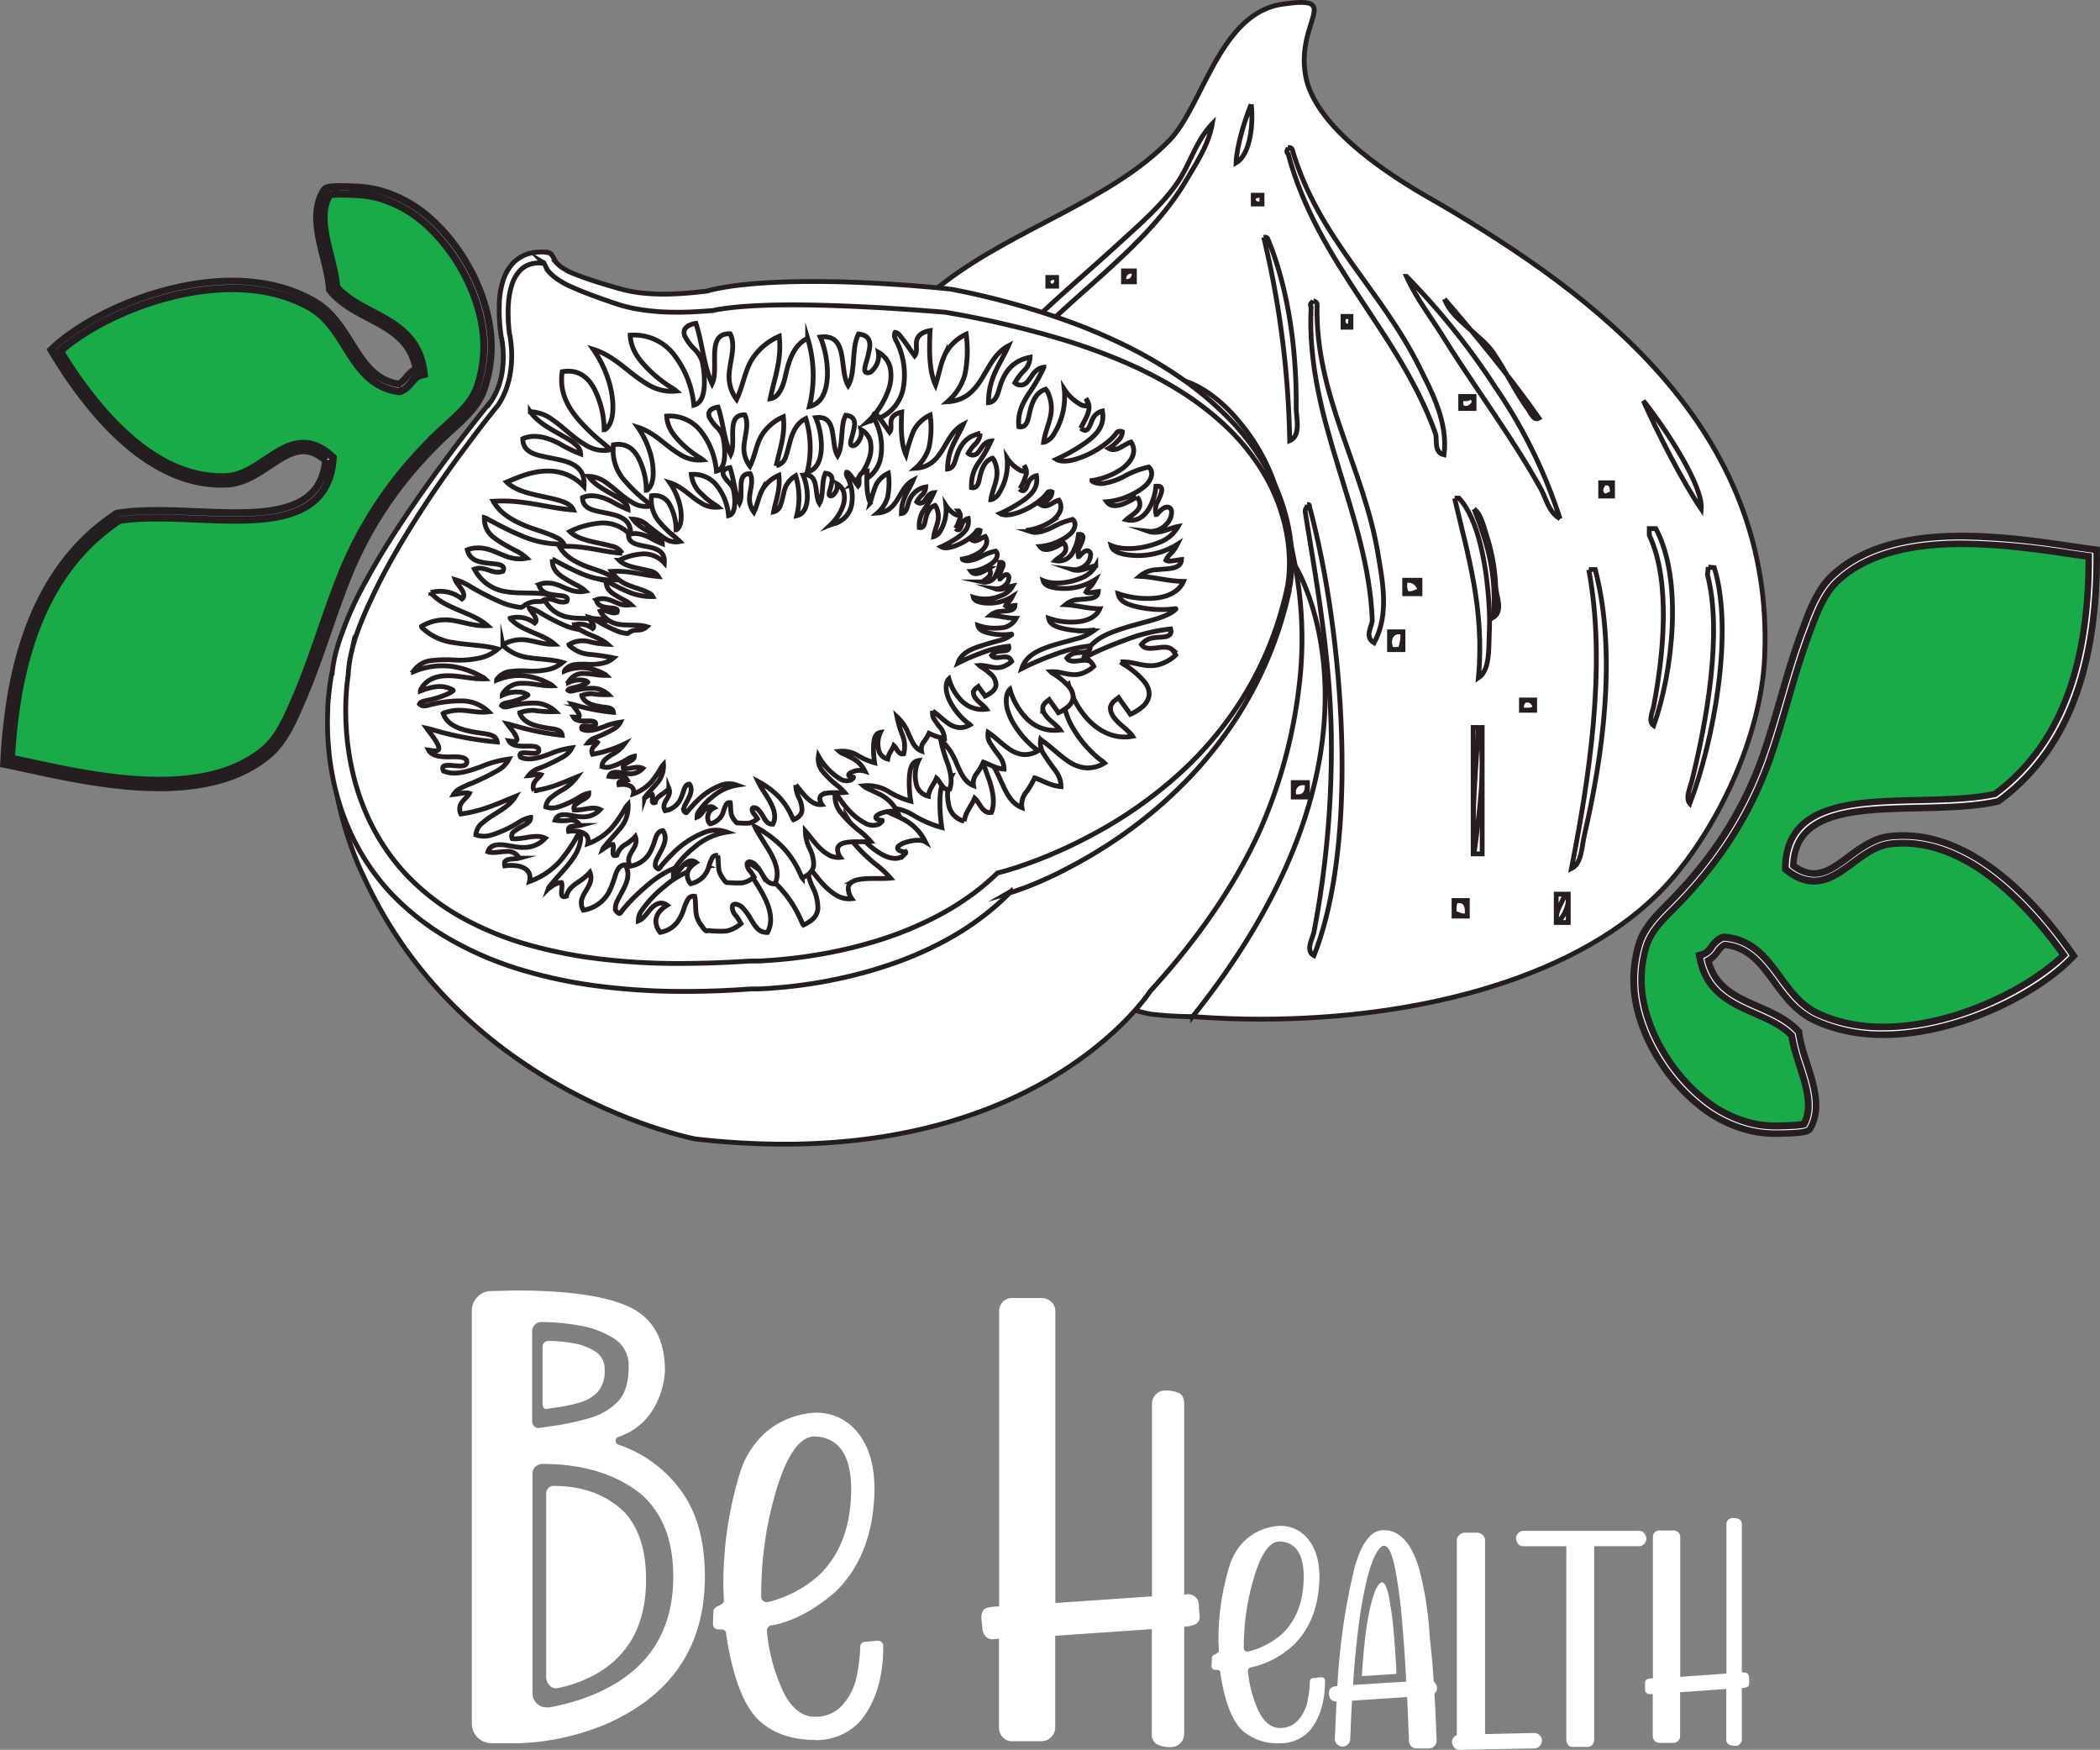 <svg fill="black" xmlns="http://www.w3.org/2000/svg" xmlns:xlink="http://www.w3.org/1999/xlink" viewBox="0 0 437.05 364.12">
    <rect x="0" y="0" width="437.05" height="364.12" fill="#808080" stroke="none"/>
    <defs>
        <style>.cls-1,.cls-2,.cls-4,.cls-5{fill:#fff;}.cls-1,.cls-2,.cls-3,.cls-4,.cls-7{stroke:#231f20;stroke-miterlimit:10;}.cls-2{fill-rule:evenodd;}.cls-3{fill:#1baa4a;stroke-width:3px;}.cls-4{stroke-width:0.75px;}.cls-6{clip-path:url(#clip-path);}.cls-7{fill:none;}.cls-8{clip-path:url(#clip-path-2);}.cls-9{clip-path:url(#clip-path-3);}.cls-10{clip-path:url(#clip-path-4);}.cls-11{clip-path:url(#clip-path-5);}.cls-12{clip-path:url(#clip-path-6);}.cls-13{clip-path:url(#clip-path-7);}.cls-14{clip-path:url(#clip-path-8);}.cls-15{clip-path:url(#clip-path-9);}.cls-16{clip-path:url(#clip-path-10);}.cls-17{clip-path:url(#clip-path-11);}.cls-18{clip-path:url(#clip-path-12);}.cls-19{clip-path:url(#clip-path-13);}.cls-20{clip-path:url(#clip-path-14);}.cls-21{clip-path:url(#clip-path-15);}.cls-22{clip-path:url(#clip-path-16);}.cls-23{clip-path:url(#clip-path-17);}.cls-24{clip-path:url(#clip-path-18);}.cls-25{clip-path:url(#clip-path-19);}.cls-26{clip-path:url(#clip-path-20);}.cls-27{clip-path:url(#clip-path-21);}.cls-28{clip-path:url(#clip-path-22);}.cls-29{clip-path:url(#clip-path-23);}.cls-30{clip-path:url(#clip-path-24);}</style>
        <clipPath id="clip-path">
            <rect class="cls-1" x="260.83" y="40.62" width="1.82" height="1.83" />
        </clipPath>
        <clipPath id="clip-path-2">
            <rect class="cls-1" x="233.82" y="56.37" width="2.27" height="2.27" />
        </clipPath>
        <clipPath id="clip-path-3">
            <rect class="cls-1" x="218.07" y="57.73" width="1.83" height="1.82" />
        </clipPath>
        <clipPath id="clip-path-4">
            <rect class="cls-1" x="279.51" y="65.84" width="1.65" height="2.25" />
        </clipPath>
        <clipPath id="clip-path-5">
            <rect class="cls-1" x="304" y="82.5" width="2.78" height="2.5" />
        </clipPath>
        <clipPath id="clip-path-6">
            <rect class="cls-1" x="185.2" y="94.15" width="1.4" height="2.3" />
        </clipPath>
        <clipPath id="clip-path-7">
            <rect class="cls-1" x="187.46" y="99.58" width="1.83" height="3.21" />
        </clipPath>
        <clipPath id="clip-path-8">
            <rect class="cls-1" x="205.9" y="99.74" width="3.62" height="3.05" />
        </clipPath>
        <clipPath id="clip-path-9">
            <rect class="cls-1" x="333.13" y="100.46" width="2.47" height="2.76" />
        </clipPath>
        <clipPath id="clip-path-10">
            <rect class="cls-1" x="258.15" y="105.44" width="3.19" height="2.32" />
        </clipPath>
        <clipPath id="clip-path-11">
            <rect class="cls-1" x="184.7" y="117.62" width="11.77" height="65.29" />
        </clipPath>
        <clipPath id="clip-path-12">
            <rect class="cls-1" x="292.34" y="120.74" width="3.18" height="2.81" />
        </clipPath>
        <clipPath id="clip-path-13">
            <rect class="cls-1" x="243.74" y="126.62" width="1.36" height="24.31" />
        </clipPath>
        <clipPath id="clip-path-14">
            <rect class="cls-1" x="289.19" y="131.47" width="2.8" height="3.71" />
        </clipPath>
        <clipPath id="clip-path-15">
            <rect class="cls-1" x="232.02" y="132.49" width="3.7" height="3.58" />
        </clipPath>
        <clipPath id="clip-path-16">
            <rect class="cls-1" x="177.05" y="136.53" width="1.71" height="3.19" />
        </clipPath>
        <clipPath id="clip-path-17">
            <rect class="cls-1" x="316.64" y="145.66" width="2.75" height="2.14" />
        </clipPath>
        <clipPath id="clip-path-18">
            <rect class="cls-1" x="183.85" y="150.93" width="9.46" height="31.97" />
        </clipPath>
        <clipPath id="clip-path-19">
            <rect class="cls-1" x="306.59" y="151.38" width="1.88" height="26.3" />
        </clipPath>
        <clipPath id="clip-path-20">
            <rect class="cls-1" x="269.15" y="162.84" width="2.96" height="3.01" />
        </clipPath>
        <clipPath id="clip-path-21">
            <rect class="cls-1" x="224.86" y="163.54" width="2.22" height="3.22" />
        </clipPath>
        <clipPath id="clip-path-22">
            <rect class="cls-1" x="222.58" y="173" width="7.2" height="19.36" />
        </clipPath>
        <clipPath id="clip-path-23">
            <rect class="cls-1" x="302.61" y="187.38" width="2.77" height="3.25" />
        </clipPath>
        <clipPath id="clip-path-24">
            <rect class="cls-1" x="323.88" y="186.06" width="2.5" height="5.9" />
        </clipPath>
    </defs>
    <title>Asset 1</title>
    <g id="Layer_2" data-name="Layer 2">
        <g id="Layer_1-2" data-name="Layer 1">
            <path class="cls-2" d="M266.79.88c12.83-1.88,3,3.32,4.9,14.7,2.17,13.24,25.17,25.18,28.18,27C331.18,61,369.5,88.72,367.25,136.86c-.84,18-11.38,38.33-22.05,49-36.85,36.85-136.35,33.38-169.07-1.22-10.56-11.17-20.26-30.15-20.82-49-1-32.49,19.52-60.45,41.65-77.17,14.64-11.07,34.69-17,46.55-29.41,6.84-7.16,10.36-26.28,23.28-28.17" />
            <path class="cls-2" d="M234.86,208.58s31.1-21.38,34.69-90.83c0,0,23.72,37.56-21.35,93.79a75.41,75.41,0,0,1-8.72-.52c-6.44-1.23-4.62-2.44-4.62-2.44" />
            <path class="cls-2" d="M1.57,158.4c1.18-22.64,7.61-40.67,23-50.84,16.18-2.65,42.63,6.26,44-12.06-8.05-7.37-13.11,4-21.31,4.44-15.9.83-28.44-15-35.67-27,9.73-9.09,35.95-19.59,53.38-9.58,8,4.58,8.43,16,18.08,17.36,2-.67,2.24-2.86,4.41-3.37C86,66.35,74.65,66.55,69.32,60c-.39-6.36-4.82-14.33-1.27-20,.37-.59,4.71-.34,5.44-.32a22.84,22.84,0,0,1,5.58.79A25.72,25.72,0,0,1,89.4,46.35c6.45,5.88,11.4,15.21,12,24A26.52,26.52,0,0,1,100,80.8c-1.3,3.67-4.36,6.13-7.11,8.69a90,90,0,0,0-8.25,8.66,81.09,81.09,0,0,0-12.51,20.62c-3.62,8.75-6.14,17.91-9.9,26.61-1.66,3.82-3.48,8.35-6.75,11.12C41.17,168.57,14.63,161,1.57,158.4" />
            <path class="cls-3" d="M1.57,158.4c1.18-22.64,7.61-40.67,23-50.84,16.18-2.65,42.63,6.26,44-12.06-8.05-7.37-13.11,4-21.31,4.44-15.9.83-28.44-15-35.67-27,9.73-9.09,35.95-19.59,53.38-9.58,8,4.58,8.43,16,18.08,17.36,2-.67,2.24-2.86,4.41-3.37C86,66.35,74.65,66.55,69.32,60c-.39-6.36-4.82-14.33-1.27-20,.37-.59,4.71-.34,5.44-.32a22.84,22.84,0,0,1,5.58.79A25.72,25.72,0,0,1,89.4,46.35c6.45,5.88,11.4,15.21,12,24A26.52,26.52,0,0,1,100,80.8c-1.3,3.67-4.36,6.13-7.11,8.69a90,90,0,0,0-8.25,8.66,81.09,81.09,0,0,0-12.51,20.62c-3.62,8.75-6.14,17.91-9.9,26.61-1.66,3.82-3.48,8.35-6.75,11.12C41.17,168.57,14.63,161,1.57,158.4Z" />
            <path class="cls-1" d="M33.14,163.63c-9.63,0-19.73-2.19-27.09-3.79-1.65-.36-3.2-.69-4.58-1a.5.5,0,0,1-.39-.5c1.31-25,8.9-41.75,23.2-51.21a.4.4,0,0,1,.18-.07,50.34,50.34,0,0,1,8.22-.55c2.66,0,5.46.11,8.16.22s5.45.23,8.06.23c9.42,0,18.25-1.38,19.11-11.29a7.4,7.4,0,0,0-4.93-2.19c-2.43,0-4.73,1.53-7.16,3.15-2.65,1.77-5.39,3.6-8.7,3.77-.4,0-.81,0-1.22,0-15.31,0-27.42-14.84-34.89-27.3a.49.49,0,0,1,.09-.6c7.15-6.68,22.56-13.78,37-13.78a33.52,33.52,0,0,1,16.91,4.13c3.56,2,5.64,5.36,7.65,8.57,2.56,4.07,5,7.92,10.14,8.71a4.34,4.34,0,0,0,1.73-1.45A5.08,5.08,0,0,1,86.86,77c-1-6.28-5.38-8.6-10-11.06C74,64.4,71,62.83,69,60.27a.57.57,0,0,1-.11-.27,37.16,37.16,0,0,0-1.26-6.58c-1.19-4.78-2.43-9.73.06-13.68.2-.32.6-.62,3.22-.62.84,0,1.7,0,2.21.05l.43,0a23,23,0,0,1,5.7.81,26.18,26.18,0,0,1,10.52,6c6.8,6.19,11.57,15.72,12.17,24.28A26.9,26.9,0,0,1,100.41,81c-1.19,3.37-3.79,5.73-6.3,8l-.94.86A90.85,90.85,0,0,0,85,98.46,80.56,80.56,0,0,0,72.53,119C70.85,123,69.37,127.29,68,131.4c-1.63,4.68-3.31,9.53-5.32,14.17l-.3.68c-1.6,3.72-3.42,7.94-6.58,10.62-5.37,4.55-12.77,6.76-22.61,6.76M2.07,158c1.28.26,2.69.56,4.18.89,7.33,1.59,17.36,3.76,26.89,3.76s16.79-2.14,22-6.53c3-2.53,4.77-6.64,6.33-10.26l.29-.68c2-4.61,3.67-9.44,5.29-14.11,1.43-4.12,2.91-8.39,4.61-12.5A81.5,81.5,0,0,1,84.22,97.85a93.11,93.11,0,0,1,8.3-8.72l.94-.86c2.42-2.21,4.93-4.49,6-7.63a26.06,26.06,0,0,0,1.43-10.29c-.59-8.33-5.24-17.61-11.86-23.64a25.35,25.35,0,0,0-10.13-5.78,22,22,0,0,0-5.46-.78H73c-.53,0-1.35,0-2.17,0a7.25,7.25,0,0,0-2.43.21c-2.23,3.6-1.05,8.32.09,12.88a40.58,40.58,0,0,1,1.28,6.6c1.94,2.34,4.76,3.84,7.49,5.29,4.75,2.51,9.65,5.11,10.59,12.19a.49.49,0,0,1-.37.53,3.81,3.81,0,0,0-2.1,1.57,5.13,5.13,0,0,1-2.26,1.79.6.6,0,0,1-.23,0C77.23,80.35,74.56,76.11,72,72c-2-3.11-4-6.33-7.32-8.25a32.57,32.57,0,0,0-16.43-4c-14,0-29,6.78-36.09,13.25C19.5,85.17,31.28,99.5,46,99.49q.59,0,1.17,0c3-.15,5.67-1.91,8.22-3.61s5-3.31,7.69-3.31a8.51,8.51,0,0,1,5.76,2.6.52.52,0,0,1,.15.39c-.36,4.93-2.49,8.28-6.51,10.23-3.12,1.52-7.31,2.2-13.58,2.2-2.63,0-5.41-.12-8.1-.23s-5.48-.23-8.12-.23a50.92,50.92,0,0,0-8,.52c-13.89,9.24-21.3,25.6-22.65,50" />
            <path class="cls-1" d="M33.14,163.63c-9.63,0-19.73-2.19-27.09-3.79-1.65-.36-3.2-.69-4.58-1a.5.5,0,0,1-.39-.5c1.31-25,8.9-41.75,23.2-51.21a.4.4,0,0,1,.18-.07,50.34,50.34,0,0,1,8.22-.55c2.66,0,5.46.11,8.16.22s5.45.23,8.06.23c9.42,0,18.25-1.38,19.11-11.29a7.4,7.4,0,0,0-4.93-2.19c-2.43,0-4.73,1.53-7.16,3.15-2.65,1.77-5.39,3.6-8.7,3.77-.4,0-.81,0-1.22,0-15.31,0-27.42-14.84-34.89-27.3a.49.49,0,0,1,.09-.6c7.15-6.68,22.56-13.78,37-13.78a33.52,33.52,0,0,1,16.91,4.13c3.56,2,5.64,5.36,7.65,8.57,2.56,4.07,5,7.92,10.14,8.71a4.34,4.34,0,0,0,1.73-1.45A5.08,5.08,0,0,1,86.86,77c-1-6.28-5.38-8.6-10-11.06C74,64.4,71,62.83,69,60.27a.57.57,0,0,1-.11-.27,37.16,37.16,0,0,0-1.26-6.58c-1.19-4.78-2.43-9.73.06-13.68.2-.32.6-.62,3.22-.62.84,0,1.7,0,2.21.05l.43,0a23,23,0,0,1,5.7.81,26.18,26.18,0,0,1,10.52,6c6.8,6.19,11.57,15.72,12.17,24.28A26.9,26.9,0,0,1,100.41,81c-1.19,3.37-3.79,5.73-6.3,8l-.94.86A90.85,90.85,0,0,0,85,98.46,80.56,80.56,0,0,0,72.53,119C70.85,123,69.37,127.29,68,131.4c-1.63,4.68-3.31,9.53-5.32,14.17l-.3.68c-1.6,3.72-3.42,7.94-6.58,10.62C50.38,161.42,43,163.63,33.14,163.63ZM2.07,158c1.28.26,2.69.56,4.18.89,7.33,1.59,17.36,3.76,26.89,3.76s16.79-2.14,22-6.53c3-2.53,4.77-6.64,6.33-10.26l.29-.68c2-4.61,3.67-9.44,5.29-14.11,1.43-4.12,2.91-8.39,4.61-12.5A81.5,81.5,0,0,1,84.22,97.85a93.11,93.11,0,0,1,8.3-8.72l.94-.86c2.42-2.21,4.93-4.49,6-7.63a26.06,26.06,0,0,0,1.43-10.29c-.59-8.33-5.24-17.61-11.86-23.64a25.35,25.35,0,0,0-10.13-5.78,22,22,0,0,0-5.46-.78H73c-.53,0-1.35,0-2.17,0a7.25,7.25,0,0,0-2.43.21c-2.23,3.6-1.05,8.32.09,12.88a40.58,40.58,0,0,1,1.28,6.6c1.94,2.34,4.76,3.84,7.49,5.29,4.75,2.51,9.65,5.11,10.59,12.19a.49.49,0,0,1-.37.53,3.81,3.81,0,0,0-2.1,1.57,5.13,5.13,0,0,1-2.26,1.79.6.6,0,0,1-.23,0C77.23,80.35,74.56,76.11,72,72c-2-3.11-4-6.33-7.32-8.25a32.57,32.57,0,0,0-16.43-4c-14,0-29,6.78-36.09,13.25C19.5,85.17,31.28,99.5,46,99.49q.59,0,1.17,0c3-.15,5.67-1.91,8.22-3.61s5-3.31,7.69-3.31a8.51,8.51,0,0,1,5.76,2.6.52.52,0,0,1,.15.39c-.36,4.93-2.49,8.28-6.51,10.23-3.12,1.52-7.31,2.2-13.58,2.2-2.63,0-5.41-.12-8.1-.23s-5.48-.23-8.12-.23a50.92,50.92,0,0,0-8,.52C10.83,117.26,3.42,133.62,2.07,158Z" />
            <path class="cls-2" d="M435.54,115.12c.14,22.08-5.23,40-20,50.87-16,3.6-42.89-3.39-43.17,14.5,8.46,6.66,12.84-4.73,21-5.67,15.81-1.8,29.24,12.76,37.17,24-9.18,9.45-34.74,21.31-52.72,12.69-8.22-3.95-9.34-15-19.05-15.74-1.94.78-2.07,2.92-4.2,3.56,2.09,10.57,13.35,9.66,19.05,15.73.76,6.16,5.64,13.63,2.43,19.33-.33.6-4.68.63-5.41.66a22.94,22.94,0,0,1-5.61-.42,25.64,25.64,0,0,1-10.65-5.07c-6.78-5.31-12.26-14.07-13.38-22.54a25.07,25.07,0,0,1,.84-10.29c1.08-3.64,4-6.23,6.59-8.89a89.81,89.81,0,0,0,7.72-8.94,79,79,0,0,0,11.29-20.83c3.1-8.74,5.08-17.81,8.33-26.5,1.43-3.81,3-8.34,6.09-11.24,13.53-12.64,40.46-7,53.64-5.24" />
            <path class="cls-3" d="M435.54,115.12c.14,22.08-5.23,40-20,50.87-16,3.6-42.89-3.39-43.17,14.5,8.46,6.66,12.84-4.73,21-5.67,15.81-1.8,29.24,12.76,37.17,24-9.18,9.45-34.74,21.31-52.72,12.69-8.22-3.95-9.34-15-19.05-15.74-1.94.78-2.07,2.92-4.2,3.56,2.09,10.57,13.35,9.66,19.05,15.73.76,6.16,5.64,13.63,2.43,19.33-.33.6-4.68.63-5.41.66a22.94,22.94,0,0,1-5.61-.42,25.64,25.64,0,0,1-10.65-5.07c-6.78-5.31-12.26-14.07-13.38-22.54a25.07,25.07,0,0,1,.84-10.29c1.08-3.64,4-6.23,6.59-8.89a89.81,89.81,0,0,0,7.72-8.94,79,79,0,0,0,11.29-20.83c3.1-8.74,5.08-17.81,8.33-26.5,1.43-3.81,3-8.34,6.09-11.24C395.43,107.72,422.36,113.39,435.54,115.12Z" />
            <path class="cls-1" d="M369.57,235.59a23.08,23.08,0,0,1-4.6-.45A26.41,26.41,0,0,1,354.12,230c-7.14-5.59-12.46-14.56-13.56-22.85a25.75,25.75,0,0,1,.85-10.49c1-3.35,3.45-5.82,5.83-8.2l.88-.9a88,88,0,0,0,7.69-8.9A78.06,78.06,0,0,0,367,157.93c1.45-4.07,2.67-8.3,3.86-12.39,1.35-4.65,2.74-9.47,4.48-14.11l.25-.68c1.39-3.72,2.95-7.93,6-10.74,5.86-5.48,14.64-8.14,26.84-8.14A155.09,155.09,0,0,1,431,114c1.66.24,3.23.47,4.63.65a.48.48,0,0,1,.42.47c.15,24.4-6.45,41.16-20.17,51.27a.37.37,0,0,1-.18.08c-4.82,1.08-10.66,1.22-16.32,1.35-13.43.3-26.12.59-26.47,12.45a7.72,7.72,0,0,0,4.67,1.83c2.58,0,4.89-1.72,7.34-3.53s5.17-3.84,8.46-4.22a24.88,24.88,0,0,1,2.74-.15c14.66,0,27.06,13.26,34.87,24.39a.46.46,0,0,1-.05.61C423.37,207,406.75,215,392,215a32.84,32.84,0,0,1-14.36-3c-3.67-1.76-6-4.85-8.14-7.85-2.79-3.8-5.42-7.38-10.63-7.83a4.38,4.38,0,0,0-1.64,1.53,5.19,5.19,0,0,1-2.08,1.85c1.36,6,5.87,8,10.64,10.09,2.94,1.3,6,2.63,8.2,5a.53.53,0,0,1,.13.27,35.29,35.29,0,0,0,1.64,6.31c1.47,4.58,3,9.31.73,13.32-.27.49-1.21.78-5.38.89h-.43c-.38,0-.75,0-1.13,0m38.84-122.75c-11.94,0-20.51,2.57-26.18,7.88-2.84,2.65-4.37,6.75-5.71,10.37l-.26.68c-1.72,4.61-3.11,9.4-4.45,14-1.19,4.1-2.42,8.34-3.88,12.45a78.94,78.94,0,0,1-11.35,21,89.68,89.68,0,0,1-7.77,9l-.89.9c-2.29,2.3-4.65,4.68-5.58,7.79a24.51,24.51,0,0,0-.82,10.09c1.06,8,6.24,16.77,13.19,22.22a25.46,25.46,0,0,0,10.46,5,22.42,22.42,0,0,0,5.49.41h.45c3.45-.1,4.36-.31,4.59-.45,2-3.64.56-8.14-.84-12.5a37.28,37.28,0,0,1-1.66-6.33c-2.08-2.16-5-3.43-7.78-4.66-4.89-2.15-9.94-4.37-11.29-11.2a.48.48,0,0,1,.34-.56,3.79,3.79,0,0,0,2-1.66,5.14,5.14,0,0,1,2.15-1.88.83.83,0,0,1,.22,0c5.73.43,8.63,4.4,11.45,8.23,2.12,2.9,4.32,5.89,7.77,7.55A32,32,0,0,0,392,214c15.72,0,31.48-8.81,37.93-15.24-7.7-10.87-19.75-23.65-33.85-23.65a23.06,23.06,0,0,0-2.63.15c-3,.35-5.55,2.22-8,4s-5,3.72-7.91,3.72a8.78,8.78,0,0,1-5.46-2.18.46.46,0,0,1-.18-.38c.2-13,14-13.34,27.42-13.65,5.57-.13,11.32-.26,16-1.3,13.32-9.86,19.76-26.22,19.69-50-1.29-.17-2.72-.38-4.22-.6a155.17,155.17,0,0,0-22.43-2.1" />
            <path class="cls-4" d="M369.57,235.59a23.08,23.08,0,0,1-4.6-.45A26.41,26.41,0,0,1,354.12,230c-7.14-5.59-12.46-14.56-13.56-22.85a25.75,25.75,0,0,1,.85-10.49c1-3.35,3.45-5.82,5.83-8.2l.88-.9a88,88,0,0,0,7.69-8.9A78.06,78.06,0,0,0,367,157.93c1.45-4.07,2.67-8.3,3.86-12.39,1.35-4.65,2.74-9.47,4.48-14.11l.25-.68c1.39-3.72,2.95-7.93,6-10.74,5.86-5.48,14.64-8.14,26.84-8.14A155.09,155.09,0,0,1,431,114c1.66.24,3.23.47,4.63.65a.48.48,0,0,1,.42.47c.15,24.4-6.45,41.16-20.17,51.27a.37.37,0,0,1-.18.08c-4.82,1.08-10.66,1.22-16.32,1.35-13.43.3-26.12.59-26.47,12.45a7.72,7.72,0,0,0,4.67,1.83c2.58,0,4.89-1.72,7.34-3.53s5.17-3.84,8.46-4.22a24.88,24.88,0,0,1,2.74-.15c14.66,0,27.06,13.26,34.87,24.39a.46.46,0,0,1-.05.61C423.37,207,406.75,215,392,215a32.84,32.84,0,0,1-14.36-3c-3.67-1.76-6-4.85-8.14-7.85-2.79-3.8-5.42-7.38-10.63-7.83a4.38,4.38,0,0,0-1.64,1.53,5.19,5.19,0,0,1-2.08,1.85c1.36,6,5.87,8,10.64,10.09,2.94,1.3,6,2.63,8.2,5a.53.53,0,0,1,.13.27,35.29,35.29,0,0,0,1.64,6.31c1.47,4.58,3,9.31.73,13.32-.27.49-1.21.78-5.38.89h-.43C370.32,235.58,370,235.59,369.57,235.59Zm38.84-122.75c-11.94,0-20.51,2.57-26.18,7.88-2.84,2.65-4.37,6.75-5.71,10.37l-.26.68c-1.72,4.61-3.11,9.4-4.45,14-1.19,4.1-2.42,8.34-3.88,12.45a78.94,78.94,0,0,1-11.35,21,89.68,89.68,0,0,1-7.77,9l-.89.9c-2.29,2.3-4.65,4.68-5.58,7.79a24.51,24.51,0,0,0-.82,10.09c1.06,8,6.24,16.77,13.19,22.22a25.46,25.46,0,0,0,10.46,5,22.42,22.42,0,0,0,5.49.41h.45c3.45-.1,4.36-.31,4.59-.45,2-3.64.56-8.14-.84-12.5a37.28,37.28,0,0,1-1.66-6.33c-2.08-2.16-5-3.43-7.78-4.66-4.89-2.15-9.94-4.37-11.29-11.2a.48.48,0,0,1,.34-.56,3.79,3.79,0,0,0,2-1.66,5.14,5.14,0,0,1,2.15-1.88.83.83,0,0,1,.22,0c5.73.43,8.63,4.4,11.45,8.23,2.12,2.9,4.32,5.89,7.77,7.55A32,32,0,0,0,392,214c15.72,0,31.48-8.81,37.93-15.24-7.7-10.87-19.75-23.65-33.85-23.65a23.06,23.06,0,0,0-2.63.15c-3,.35-5.55,2.22-8,4s-5,3.72-7.91,3.72a8.78,8.78,0,0,1-5.46-2.18.46.46,0,0,1-.18-.38c.2-13,14-13.34,27.42-13.65,5.57-.13,11.32-.26,16-1.3,13.32-9.86,19.76-26.22,19.69-50-1.29-.17-2.72-.38-4.22-.6A155.17,155.17,0,0,0,408.41,112.84Z" />
            <path class="cls-2" d="M260.4,21.71c.46,3.77-.08,10.42-3.15,12.16.12-3.33,1.71-8.68,3.15-12.16" />
            <path class="cls-2" d="M342,83.37c4.91,6.16,12.48,17.83,12.06,22.57-3.91-5.76-9.05-15.81-12.06-22.57" />
            <path class="cls-2" d="M193.31,99.15C200.39,77.24,217.2,65,232.48,51c4.29-3.94,9.39-8.29,12.61-13.06,2.69-4,3.73-8.52,7.2-12.16-.72,4.27-3.29,8.12-5.4,11.71-6.29,10.72-16.94,19-26.11,27.46-10.45,9.6-20.55,22.19-25.67,36.93-.62,1.78,0,5-2.7,5.85-1-2.4.85-5.34.9-8.11-1.06.15-.27,2.14-1.8,1.81A62.68,62.68,0,0,1,202.77,78a2.53,2.53,0,0,1,1.8-.45,50.81,50.81,0,0,0-11.26,21.61" />
            <path class="cls-2" d="M268.05,30.71c.53-.07.8.1.9.45,5.41,18.4,18.53,29.12,26.58,45.48,2.47,5,5.85,11.17,5,18-2.21-.5-1.34-3.21-1.8-4.5-7.49-20.93-24.51-35.2-30.63-58.08-.54-.6-.17-.71,0-1.36" />
            <path class="cls-2" d="M273.32,62.62c.57.13.81.39.79.76-.47,19,9.71,33.83,12.69,51.94.91,5.56,2.41,12.5-.83,18.44-2.15-1.3-.33-3.46-.38-4.82-.86-22.1-13.95-41.71-12.72-65.08-.37-.75.05-.72.45-1.24" />
            <rect class="cls-5" x="260.83" y="40.62" width="1.82" height="1.83" />
            <g class="cls-6">
                <path class="cls-2" d="M262.65,40.62v1.8c-1.18.13-1.94-.16-1.8-1.35a2.55,2.55,0,0,1,1.8-.45" />
            </g>
            <rect class="cls-7" x="260.83" y="40.62" width="1.82" height="1.83" />
            <path class="cls-2" d="M263,49.37c.52-.07.8.1.9.45,3.72,9,6,21.3,5.86,35.12,0,2,1.06,5.76-1.35,6.75A195.33,195.33,0,0,0,263,49.37" />
            <rect class="cls-5" x="233.82" y="56.37" width="2.27" height="2.27" />
            <g class="cls-8">
                <path class="cls-2" d="M236.08,56.38q.16,2.4-2.25,2.25-.15-2.4,2.25-2.25" />
            </g>
            <rect class="cls-7" x="233.82" y="56.37" width="2.27" height="2.27" />
            <path class="cls-2" d="M324.68,107.93c-2.37-1.31-2.88-4.2-4.05-6.3-5.87-10.58-13.77-21.1-20.26-31.52-2.63-4.21-5.62-8.06-7.66-12.6a147.24,147.24,0,0,1,18.46,23,105.37,105.37,0,0,1,13.51,27.46" />
            <rect class="cls-5" x="218.07" y="57.73" width="1.83" height="1.82" />
            <g class="cls-9">
                <path class="cls-2" d="M219.88,57.73c.12,1.18-.17,1.94-1.36,1.8a2.16,2.16,0,0,1-.45-1.35,2.58,2.58,0,0,1,1.81-.45" />
            </g>
            <rect class="cls-7" x="218.07" y="57.73" width="1.83" height="1.82" />
            <path class="cls-2" d="M300.63,62.23c6.47,7.49,13.91,16.56,19.66,24.77-1.09.67-1.76-1.15-2.25-1.8-2.47-3.32-4.56-7.81-7.2-11.71s-8.75-7-10.21-11.26" />
            <rect class="cls-5" x="279.51" y="65.84" width="1.65" height="2.25" />
            <g class="cls-10">
                <path class="cls-2" d="M279.76,65.84h1.35a3,3,0,0,1-.45,2.25c-1.17-.58-1.41-.93-.9-2.25" />
            </g>
            <rect class="cls-7" x="279.51" y="65.84" width="1.65" height="2.25" />
            <rect class="cls-5" x="304" y="82.5" width="2.78" height="2.5" />
            <g class="cls-11">
                <path class="cls-2" d="M305.88,82.5c3,1.41-2.63,4.59-1.8.45.72,0,1.72.21,1.8-.45" />
            </g>
            <rect class="cls-7" x="304" y="82.5" width="2.78" height="2.5" />
            <rect class="cls-5" x="185.2" y="94.15" width="1.4" height="2.3" />
            <g class="cls-12">
                <path class="cls-2" d="M186.56,94.2a3,3,0,0,1-.45,2.25c-1.34,0-1.21-2.68.45-2.25" />
            </g>
            <rect class="cls-7" x="185.2" y="94.15" width="1.4" height="2.3" />
            <rect class="cls-5" x="187.46" y="99.58" width="1.83" height="3.21" />
            <g class="cls-13">
                <path class="cls-2" d="M187.46,100.05c1.45-2,3,3.22.45,2.71-.26-.79.54-2.65-.45-2.71" />
            </g>
            <rect class="cls-7" x="187.46" y="99.58" width="1.83" height="3.21" />
            <rect class="cls-5" x="205.9" y="99.74" width="3.62" height="3.05" />
            <g class="cls-14">
                <path class="cls-2" d="M209.52,102.31c-1.17.94-3.84.5-3.6-1.35.52-2.57,3.67-.59,3.6,1.35" />
            </g>
            <rect class="cls-7" x="205.9" y="99.74" width="3.62" height="3.05" />
            <rect class="cls-5" x="333.13" y="100.46" width="2.47" height="2.76" />
            <g class="cls-15">
                <path class="cls-2" d="M333.8,100.51c1.64-.29,1.77.93,1.8,2.25-.81-.06-1,.55-1.8.45-1-1-.73-1.5,0-2.7" />
            </g>
            <rect class="cls-7" x="333.13" y="100.46" width="2.47" height="2.76" />
            <path class="cls-2" d="M302.73,103.66h.9c4.08,4.24,5.86,14.33,6.31,23,.09,1.75.08,3.53,0,5.4-.15,3.09.15,7.37-2.26,9,1.36-14.28-2.27-25.81-4.95-37.37" />
            <path class="cls-2" d="M272.11,105c.38-.1.42.21.45.55,6.74,24.95,10.62,68.66.9,93.29-1.86-1-.26-3.59,0-4.91a203.48,203.48,0,0,0,3.6-41.47c-.33-16.68-3.29-32.58-5.4-45.82-.13-.88.42-.94.45-1.64" />
            <rect class="cls-5" x="258.15" y="105.44" width="3.19" height="2.32" />
            <g class="cls-16">
                <path class="cls-2" d="M258.15,105.46c1.27.08,3.09-.39,3.15.9.42,1.83-2.44,1.56-3.15.9Z" />
            </g>
            <rect class="cls-7" x="258.15" y="105.44" width="3.19" height="2.32" />
            <path class="cls-2" d="M343.25,110h1.36c5.72,10.65,3.51,29.91-.45,41-1.2-.86-.25-2.78,0-4.05,1.92-10,3.73-25.73-.91-35.57Z" />
            <path class="cls-2" d="M355.52,118l1.25.11c4.1,13.28-.14,36.18-5.08,49.09-1-1.14.09-3.36.46-4.85,2.93-11.87,6.4-30.53,3.21-42.74.05-.54.11-1.08.16-1.61" />
            <rect class="cls-5" x="184.7" y="117.62" width="11.77" height="65.29" />
            <g class="cls-17">
                <path class="cls-2" d="M188.36,117.62h1.35c.27,10.87-2.63,21.85-1.8,33.32.84,11.81,5.79,22.82,8.55,32-3-.81-3.5-4.52-4.5-7.2s-1.85-5.94-2.7-9c-1.62-5.83-4.2-12.46-4.51-18.91-.46-9.67,1.88-19.5,3.16-28.81a2.18,2.18,0,0,0,.45-1.35" />
            </g>
            <rect class="cls-7" x="184.7" y="117.62" width="11.77" height="65.29" />
            <path class="cls-2" d="M330.65,118.52H332c4.64,17.82,1.43,39.31-2.25,55.21-.58,2.5-.56,6-2.7,7,3.51-17.94,7.44-42,3.6-62.18" />
            <rect class="cls-5" x="292.34" y="120.74" width="3.18" height="2.81" />
            <g class="cls-18">
                <path class="cls-2" d="M292.37,120.77a2.56,2.56,0,0,1,3.16,2.25c-1.06,0-1.33.77-2.71.45-.52-.53-.51-1.59-.45-2.7" />
            </g>
            <rect class="cls-7" x="292.34" y="120.74" width="3.18" height="2.81" />
            <rect class="cls-5" x="243.74" y="126.62" width="1.36" height="24.31" />
            <g class="cls-19">
                <path class="cls-2" d="M243.74,126.62a89.48,89.48,0,0,1,.9,24.31c-.72-7.69-.68-16.13-.9-24.31" />
            </g>
            <rect class="cls-7" x="243.74" y="126.62" width="1.36" height="24.31" />
            <rect class="cls-5" x="289.19" y="131.47" width="2.8" height="3.71" />
            <g class="cls-20">
                <path class="cls-2" d="M291.92,131.57c.22,1.15-.1,2-.45,3.61h-1.8c-1.11-1.55-.29-4.29,2.25-3.61" />
            </g>
            <rect class="cls-7" x="289.19" y="131.47" width="2.8" height="3.71" />
            <rect class="cls-5" x="232.02" y="132.49" width="3.7" height="3.58" />
            <g class="cls-21">
                <path class="cls-2" d="M235.63,133.37c.36,1.56-.5,1.91-.9,2.71-4.59-.18-2.72-5.68.9-2.71" />
            </g>
            <rect class="cls-7" x="232.02" y="132.49" width="3.7" height="3.58" />
            <rect class="cls-5" x="177.05" y="136.53" width="1.71" height="3.19" />
            <g class="cls-22">
                <path class="cls-2" d="M177.55,136.53c1.35.05,1.44,2.55.9,3.15-1.83.42-1.56-2.44-.9-3.15" />
            </g>
            <rect class="cls-7" x="177.05" y="136.53" width="1.71" height="3.19" />
            <rect class="cls-5" x="316.64" y="145.66" width="2.75" height="2.14" />
            <g class="cls-23">
                <path class="cls-2" d="M319.39,146.88c-.05,1.15-1.51.9-2.7.9-.42-2.64,2.14-2.67,2.7-.9" />
            </g>
            <rect class="cls-7" x="316.64" y="145.66" width="2.75" height="2.14" />
            <rect class="cls-5" x="183.85" y="150.93" width="9.46" height="31.97" />
            <g class="cls-24">
                <path class="cls-2" d="M183.85,150.93c3.51,10.31,5.38,22.25,9.46,32-5.51-8.29-7.07-20.54-9.46-32" />
            </g>
            <rect class="cls-7" x="183.85" y="150.93" width="9.46" height="31.97" />
            <rect class="cls-5" x="306.59" y="151.38" width="1.88" height="26.3" />
            <g class="cls-25">
                <path class="cls-2" d="M307.68,151.38c1.87,6.58,0,19.32-.9,26.31-.61-7.3.42-18.34.9-26.31" />
            </g>
            <rect class="cls-7" x="306.59" y="151.38" width="1.88" height="26.3" />
            <rect class="cls-5" x="269.15" y="162.84" width="2.96" height="3.01" />
            <g class="cls-26">
                <path class="cls-2" d="M272.11,163.09c0,1.76-.56,3-2.71,2.7a2,2,0,0,1,2.71-2.7" />
            </g>
            <rect class="cls-7" x="269.15" y="162.84" width="2.96" height="3.01" />
            <rect class="cls-5" x="224.86" y="163.54" width="2.22" height="3.22" />
            <g class="cls-27">
                <path class="cls-2" d="M225.73,163.54c1.53,0,1.33,1.67,1.35,3.15-2,.56-3.07-2.7-1.35-3.15" />
            </g>
            <rect class="cls-7" x="224.86" y="163.54" width="2.22" height="3.22" />
            <rect class="cls-5" x="222.58" y="173" width="7.2" height="19.36" />
            <g class="cls-28">
                <path class="cls-2" d="M222.58,173h1.35c1.27,7.13,3.9,12.9,5.85,19.36-2.57-1.77-2.95-5.41-4.05-8.56s-2.48-6-3.15-9.45Z" />
            </g>
            <rect class="cls-7" x="222.58" y="173" width="7.2" height="19.36" />
            <rect class="cls-5" x="302.61" y="187.38" width="2.77" height="3.25" />
            <g class="cls-29">
                <path class="cls-2" d="M303.09,187.4c2-.2,2.45,1.15,2.25,3.15-1.38.32-1.64-.46-2.7-.45-.06-1.11-.07-2.17.45-2.7" />
            </g>
            <rect class="cls-7" x="302.61" y="187.38" width="2.77" height="3.25" />
            <rect class="cls-5" x="323.88" y="186.06" width="2.5" height="5.9" />
            <g class="cls-30">
                <path class="cls-2" d="M325.69,186.06c1.81.78-.37,5.45-1.8,5.89-.16-2.87,1.25-3.87,1.8-5.89" />
            </g>
            <rect class="cls-7" x="323.88" y="186.06" width="2.5" height="5.9" />
            <path class="cls-2" d="M306.78,105.91c1.47,1.06,2,3.68,2.71,5.85a39.92,39.92,0,0,1,1.8,10.36c.14,2,1.56,5-.45,6.3.7-9.56-1.58-16.13-4.06-22.51" />
            <path class="cls-2" d="M71.9,134.23c-8.67,23.92,3.71,48,3.71,48C96.38,227.81,144.72,237,144.72,237c69.91,8,94.67-30.76,94.67-30.76,8.93-9.74,17.22-21.14,22.7-33.19a103.89,103.89,0,0,0,8.23-29.9,81.37,81.37,0,0,0-.77-25.4A130.29,130.29,0,0,0,265,99.92a41.06,41.06,0,0,0-7.38-12.48c-3-3.71-8.8-8.6-13.87-8.59" />
            <path class="cls-2" d="M268.11,122.58s11.19-44.82-70.83-60c0,0-34.62-3.5-49.53,0-6.09.65-13.15.93-19-.91-3.06-.94-6.22-2-9.22-3.21a14.94,14.94,0,0,1-3.34-1.8,7.35,7.35,0,0,1-1.39-1.34,15.46,15.46,0,0,0-.92-1.58s-11.1-3-8.7,15.89c0,0,2,8-2.22,14.2,0,0-30.75,37-32.15,56.19,0,0-14.57,70.1,85.28,62.91,0,0,33.35.2,52.72-19.17,0,0,48.78-13,59.34-61.22" />
            <path class="cls-1" d="M267.85,122.51a23.1,23.1,0,0,0,.42-3.13,30.68,30.68,0,0,0,.06-3.18,35.23,35.23,0,0,0-.78-6.31,38.55,38.55,0,0,0-4.73-11.74,46.46,46.46,0,0,0-8-9.75,61.91,61.91,0,0,0-10.11-7.58,86.26,86.26,0,0,0-11.26-5.72,125,125,0,0,0-11.89-4.32A199.62,199.62,0,0,0,196.84,65l.2,0L194,64.76l-3.08-.23c-2.05-.15-4.1-.28-6.16-.41-4.1-.24-8.21-.44-12.31-.56s-8.19-.17-12.26-.06c-2,.06-4.06.16-6.07.33-1,.08-2,.19-3,.32s-2,.29-2.9.49l-.17,0H148c-1.23.11-2.47.19-3.71.25s-2.48.09-3.73.08a47.85,47.85,0,0,1-7.53-.59,32.68,32.68,0,0,1-3.75-.84l-.92-.29-.87-.29-1.73-.6c-2.31-.81-4.62-1.67-6.89-2.69a16.18,16.18,0,0,1-3.44-2,9,9,0,0,1-1.5-1.47l-.09-.11,0-.07,0-.05,0,0,0,0-.15-.27-.21-.43-.19-.38-.09-.17L113,54.6l.06.06,0,0,.06,0a1.07,1.07,0,0,0,.34.19l.07,0h0l-.17,0-.36-.07c-.25,0-.51-.05-.77-.06a5.87,5.87,0,0,0-1.51.16,5,5,0,0,0-2.56,1.48,7.88,7.88,0,0,0-1.58,2.76,15.16,15.16,0,0,0-.7,3.33,25.44,25.44,0,0,0-.11,3.5c0,1.18.13,2.37.27,3.55l0-.1c0,.19.07.34.1.5s.05.32.08.48c0,.32.09.63.12,1,.07.63.12,1.27.14,1.91a23.3,23.3,0,0,1-.2,3.82,18.7,18.7,0,0,1-.9,3.74,15.24,15.24,0,0,1-1.74,3.47l0,0,0,0c-1.71,2.09-3.39,4.24-5,6.39s-3.26,4.35-4.85,6.56c-3.16,4.42-6.19,8.93-9,13.55-.71,1.16-1.41,2.32-2.09,3.49s-1.34,2.35-2,3.54c-1.29,2.37-2.51,4.78-3.62,7.23A69.15,69.15,0,0,0,74,132.6c-.4,1.26-.75,2.53-1,3.8a23.79,23.79,0,0,0-.52,3.79v0l0,.19-.07.42-.06.46c0,.31-.08.62-.11.93-.07.62-.12,1.25-.16,1.88-.09,1.26-.13,2.52-.13,3.78a57.55,57.55,0,0,0,.49,7.55,55.4,55.4,0,0,0,1.48,7.38,49,49,0,0,0,2.52,7,44.61,44.61,0,0,0,3.59,6.5,42.76,42.76,0,0,0,4.6,5.8,47.87,47.87,0,0,0,11.75,9,65,65,0,0,0,13.91,5.61,95.8,95.8,0,0,0,14.91,2.89,139.12,139.12,0,0,0,15.29.91c5.12,0,10.26-.15,15.39-.51h1l.85,0c.57,0,1.15-.05,1.72-.09,1.16-.07,2.31-.16,3.47-.27,2.31-.22,4.62-.52,6.91-.9a94.11,94.11,0,0,0,13.53-3.22,72.56,72.56,0,0,0,12.69-5.4,55.9,55.9,0,0,0,5.8-3.64,48.69,48.69,0,0,0,5.26-4.34l.49-.47.57-.15.29-.07.31-.08.64-.18,1.29-.39c.86-.27,1.72-.56,2.57-.86,1.71-.6,3.42-1.25,5.1-1.95a102.94,102.94,0,0,0,9.87-4.77,89.49,89.49,0,0,0,17.86-12.8,74.36,74.36,0,0,0,13.78-17.23,70.73,70.73,0,0,0,4.77-10,73.26,73.26,0,0,0,3.19-10.65Zm.53.13a80.54,80.54,0,0,1-13.65,30.54,85.27,85.27,0,0,1-7.23,8.66A94.35,94.35,0,0,1,230,176.17c-1.59,1-3.22,2-4.88,2.92s-3.33,1.82-5,2.65-3.45,1.61-5.22,2.34c-.88.36-1.77.71-2.67,1l-1.37.49-.69.23-.36.12-.38.11,1.06-.61a52.25,52.25,0,0,1-5.59,5,57.67,57.67,0,0,1-6.2,4.2,72.83,72.83,0,0,1-13.54,6.12c-2.34.8-4.7,1.49-7.09,2.09s-4.8,1.12-7.22,1.54-4.85.76-7.3,1c-1.22.12-2.45.23-3.69.31l-1.85.1-.94,0h-.76c-5.27.39-10.57.58-15.88.51a137.37,137.37,0,0,1-15.93-1.1,99.32,99.32,0,0,1-15.73-3.3,70.72,70.72,0,0,1-14.94-6.33A53.16,53.16,0,0,1,81,185.48a47.45,47.45,0,0,1-8.77-13.83,52,52,0,0,1-2.51-7.76,56.18,56.18,0,0,1-1.31-8,60.47,60.47,0,0,1-.2-8.07c0-1.35.15-2.69.3-4,.07-.67.16-1.34.26-2,.05-.34.1-.67.16-1l.1-.51c0-.17.07-.34.11-.53l0,.22a28.36,28.36,0,0,1,.77-4.28,42.36,42.36,0,0,1,1.28-4A72.3,72.3,0,0,1,74.49,124a152.37,152.37,0,0,1,8.35-14.21c3-4.59,6.15-9.06,9.4-13.46,1.62-2.2,3.26-4.38,4.94-6.54s3.36-4.3,5.11-6.42l-.05.07a13.66,13.66,0,0,0,1.54-3.11,16.52,16.52,0,0,0,.8-3.42,20.77,20.77,0,0,0,.14-3.53c0-.59-.07-1.18-.14-1.77,0-.29-.08-.58-.13-.87s0-.29-.08-.43-.06-.29-.09-.41v-.1a36.2,36.2,0,0,1-.32-7.45,17.39,17.39,0,0,1,.69-3.79A9.75,9.75,0,0,1,106.55,55a7.18,7.18,0,0,1,1.62-1.38,7.6,7.6,0,0,1,2-.87,8.64,8.64,0,0,1,2.08-.3,9.21,9.21,0,0,1,1,0l.53.07.28.06h.07l.1,0a1.33,1.33,0,0,1,.39.21.5.5,0,0,0,.08.07l0,.06a1.34,1.34,0,0,1,.2.24c.08.11.13.19.18.27l.13.23.23.42.21.38.07.12h0l0,0s0,0,0,0,0,0,0,0v0l.06.06a6.19,6.19,0,0,0,1.14,1,12.86,12.86,0,0,0,2.94,1.49c2.2.86,4.48,1.59,6.78,2.27l1.73.5.87.25.82.21a29.48,29.48,0,0,0,3.38.59,45,45,0,0,0,7,.2c1.17-.05,2.35-.13,3.53-.24s2.36-.24,3.54-.4l-.26,0a49.71,49.71,0,0,1,6.38-1.14c2.11-.26,4.22-.43,6.32-.55,4.21-.24,8.39-.28,12.57-.22s8.35.24,12.5.5q3.12.19,6.24.45c1,.08,2.07.17,3.11.27s2.07.19,3.13.31h.12l.07,0a161.78,161.78,0,0,1,25,6.85,118.09,118.09,0,0,1,12,5.16,91.37,91.37,0,0,1,11.21,6.62,67.15,67.15,0,0,1,9.94,8.4,50.1,50.1,0,0,1,7.79,10.37,41.51,41.51,0,0,1,4.51,12.1,37.56,37.56,0,0,1,.72,6.42,31.85,31.85,0,0,1-.07,3.24,22.05,22.05,0,0,1-.44,3.22" />
            <path class="cls-2" d="M225,89.11a1.13,1.13,0,0,0,.89.43c.8-.08,1.1-1.57,1.48-2.29a3,3,0,0,1,2.06-1.71c.58,3.24-1.44,5-3.24,6.39a37.1,37.1,0,0,1-6.34,3.64c1.34.82,3.67.14,5-.34a19.5,19.5,0,0,0,5.59-3.18,9.79,9.79,0,0,0,1.67-1.62,3.58,3.58,0,0,1,.48-.58,1.21,1.21,0,0,1,1,0,2.74,2.74,0,0,1-1.08,2,6.62,6.62,0,0,1-1.76,1.45c1.56.94,3.23-.93,4.64-1.31,1.54,2.38-.48,4.54-1.92,5.58a15.39,15.39,0,0,1-6.22,2.43c0,.17.35.31.58.39a4.07,4.07,0,0,0,1.87.2,14.23,14.23,0,0,0,4.68-1.7,19.34,19.34,0,0,1,4.68-1.71c1.3,1.11.32,3-.66,3.87a11.34,11.34,0,0,1-2.24,1.54,14.19,14.19,0,0,1-5.83,1.81c1.48,2,4.78-.13,6.24-1a2.08,2.08,0,0,1,.6,2c-.37,1.22-2,2-2.76,2.74,2.38.56,3.94-.91,4.81-2.46a11.86,11.86,0,0,0,1.36-4.5c2.15-.23.86,2,.44,3a3.68,3.68,0,0,0-.41,2.89c.24,0,.37-.28.53-.45.36-.37,1.14-1.23,2-1.09a.94.94,0,0,1,.68.87,3.64,3.64,0,0,1-1.2,2.82,4.37,4.37,0,0,1-3.63,1.33c2.2.76,4.29-.66,6.2-1a7.37,7.37,0,0,1-4,3.34c-2.71,1.14-7,1.85-9.94.62.3,1.17,1.57,1.57,2.74,1.83A15.53,15.53,0,0,0,245,113.29a8.38,8.38,0,0,1-1.13,1.7,4.72,4.72,0,0,0-1.22,1.57c.39.31,1,.18,1.6.11s1.15-.2,1.64-.24c-.1,2.08-2.78,1.86-5,2.11a5.85,5.85,0,0,0-3.71,1.38c3.23.16,5.76,1,9.12,1.07-.84,2-3,3.14-5.68,3.45a18.48,18.48,0,0,1-7.92-.91c.34,1.8,2.3,2.35,4.17,2.78a22.42,22.42,0,0,0,7.82.34c.12.07-.06.2-.09.22-1.09,1-3.08,1.66-4.76,2.16-1.9.55-4,1.05-5.79,1.63-3.77,1.18-7.34,2.62-8.49,6.24a72.07,72.07,0,0,1,8.39-3.63,37.31,37.31,0,0,1,9.68-2.39c.56,2-2,1.59-3.43,1.82a3.93,3.93,0,0,0-2.65,1.41c1.18,1.87,4.74-.28,6.32,1a3.9,3.9,0,0,1,.81,1.19,7.37,7.37,0,0,1-2,1.4,6.72,6.72,0,0,1-2.61.79c-2.44.2-4.38-.9-6.84-.75a3.8,3.8,0,0,0,.9.66,16.94,16.94,0,0,1,2.73,2.09c1,1,2.46,2.26,2.28,4.23a3.8,3.8,0,0,1-1.48,2.42,9.13,9.13,0,0,1-2.42,1.49c-.79-1.18-1.66-2.28-2.44-3.47-.75.6-1.69,1.12-1.7,2.33a2.61,2.61,0,0,0,.19.84c.72,1.93,3.41,3.35,4.41,4.87-4,.77-7.32-1.38-9.23-3.43a17.75,17.75,0,0,1-4.1-7.35c-1.12,1-1.13,3.48-.72,5.16a15.39,15.39,0,0,0,2,4.5,23.68,23.68,0,0,0,5.32,6,4.37,4.37,0,0,1,.89.7,6.74,6.74,0,0,1-4,1,7.78,7.78,0,0,1-3.61-1.42c-2-1.35-3.72-3.17-5.66-4.45a4.12,4.12,0,0,0,.8,3.23c.43.71.92,1.37,1.36,2,.95,1.33,2.11,2.56,2.06,4.54-2.24-.19-3.67-1.21-5.48-1.83a17.29,17.29,0,0,1-1.65,2.86,4.11,4.11,0,0,0-1,3.34c-2.47-.95-3.43-3.53-4.52-5.88s-2.24-4.73-4.16-6.25a35.82,35.82,0,0,0,1.86,6.32c.63,2,1.33,4.6.49,6.79a1.59,1.59,0,0,1-1.2-.16c-1-.61-1.45-2-2.3-2.77-.67,1.64-1.89,2.75-2.16,4.78a4.29,4.29,0,0,1-3.29-3.64,9.23,9.23,0,0,1,.68-5.82c-1.9.3-2.29,2.36-2.43,4.38a31.61,31.61,0,0,0,.36,6.39,22.28,22.28,0,0,1-5.9-2.54,10.63,10.63,0,0,0-6.67-1.51,3.85,3.85,0,0,0,1.2.74c1.29.65,2.81,1.24,4.07,2a10.41,10.41,0,0,1,3.88,4.3c-1.13-.69-3.56-.19-4.79.37-.42.19-1,.59-1,.9,0,.65,1.14.77,1.7.87.07.22-.18.36-.31.49a2.76,2.76,0,0,1-.43.41c-1.27.81-3,.23-4.05-.35-3.33-1.79-5.76-5-7.65-8.06a6.77,6.77,0,0,0,1.36,5.26,31.06,31.06,0,0,0,5.26,5.12,20,20,0,0,1,2.65,2.54c-2.27.25-6.17-.27-7.89.73a1.66,1.66,0,0,0-.91,1.34,4,4,0,0,0,.74,2.21,5.12,5.12,0,0,1-3.25-.75c-2.54-1.5-4.14-4.06-6-6.22a10.59,10.59,0,0,0,1.08,4.51,9.76,9.76,0,0,1,1.12,4.47c-.15,1.9-1.54,2.74-3,3.46a1.6,1.6,0,0,1-.32-.53A24.45,24.45,0,0,0,162,184.4a30.24,30.24,0,0,0-7.48-5.58c1.11,2.38,2.71,4.49,4,6.83,1.13,2,2.8,5.43,1.22,8.37-1.88.09-2.56-1.31-3.45-2.71a12.5,12.5,0,0,0-1.9-2.59c-.47-.39-1.93-1.11-2,.07a2.8,2.8,0,0,0,.82,1.81,13.12,13.12,0,0,1,1,1.59,7,7,0,0,1-3,1.55,24.83,24.83,0,0,1-3.73-.09c-.17,0-.37.08-.48.06-.35-.08-.91-1-1.13-1.28a6,6,0,0,1-.82-1.58c-.39-1.27-.2-3-.46-4.35a1.35,1.35,0,0,0-1.45.69,10.85,10.85,0,0,0-.91,2.23c-.83,2.29-2.1,4.06-4.82,4.59a3.48,3.48,0,0,1-.77-1.41c-.6-2.16,1-3.48,2.21-4.24a2,2,0,0,0-2-.29c-1.7.67-2.35,2.91-4,3.56a3.59,3.59,0,0,1,.81-2.31,23.26,23.26,0,0,1,4.69-4.91,17.28,17.28,0,0,1,8.73-4.11,8.21,8.21,0,0,0-6.08.13c-3.6,1.29-6,3.47-8.62,5.89a36.91,36.91,0,0,0-2.62,2.83c-.26.29-.61.91-.83.94s-.8-.52-.86-.83a3.69,3.69,0,0,1,.51-2c.93-2,3.19-4.88,1.49-7.3-1.34.08-1.75,1.41-2.09,2.43a20.28,20.28,0,0,1-1.25,3.25,7.39,7.39,0,0,1-5.32,3.76c-1.76-3.14,2.6-4.79,1.36-7.88a11.29,11.29,0,0,1-2.32,1.95c-1.07.77-2.25,1.5-2.54,3-1.83.73-.61-1.95-1.06-2.82-1.22,0-1.92.78-2.73,1.28a1.75,1.75,0,0,1,.43-.68c1.17-1.5,2.59-2.91,3.81-4.44,1.35-1.71,2.77-3.72,2.48-6.82a5.8,5.8,0,0,0-1,1.52,34.51,34.51,0,0,1-3.26,4.66,15.74,15.74,0,0,1-6.38,4.26c.72-2.95-2.46-3.64-5.15-3.26-.46-1.78,1.81-1.27,3-1.6a2.63,2.63,0,0,0-2.73-1.38c-1.25,0-2.69.43-3.77.05.34-1.07,1.19-1.54,2.78-1.46s3,.59,4.62.56a6,6,0,0,0,4.54-1.92c-2-1-4.61.34-6.87.09A1.16,1.16,0,0,1,107,173a14.88,14.88,0,0,1,2-1.22c.65-.39,1.47-.79,1.44-1.71a7.45,7.45,0,0,0-2.69,1.19,24.4,24.4,0,0,1-5.38,2.47,5.2,5.2,0,0,1-3.33,0,3.51,3.51,0,0,1,1.48-2.59,18.5,18.5,0,0,1,2.37-1.68c1.66-1.07,3.4-2.06,4.39-3.74-3.56,1.44-6.92,3.07-11.36,3.66a2.39,2.39,0,0,1-.24-1.29c.13-1.33,1.48-2,2-3a3.07,3.07,0,0,0-1.65,0c-.56.07-1.12.19-1.63.24.56-1,1.75-1.46,2.81-1.95a50.89,50.89,0,0,0,6.39-3.06,5.72,5.72,0,0,0,2.32-2.38,22.76,22.76,0,0,0-5.79,1.59c-2.23.8-5.34,2-7.84.9-1.22-2.67,5.2.37,4.85-2.06-.16-1.15-2.92-.83-4.23-.87-1.74-.06-3.11-.31-3.7-1.42.62.08,1.82.41,2.08-.16s-.77-2-1-2.38c-.59-.82-1.07-1.4-1.49-2,1.14.25,2.26.63,3.43.93a70.09,70.09,0,0,0,11.25,1.93c-.2-1.62-2.18-1.64-3.79-1.9-3.35-.54-6.47-1.23-7.47-4.07a9.45,9.45,0,0,1,3.76-.63c1.89.08,3.65.59,5.73.32a8.08,8.08,0,0,0-5.49-2.27,25.43,25.43,0,0,0-7,.89c-.78.18-1.37.29-1.91-.24.24-.55,1.06-.62,1.67-.78a19.44,19.44,0,0,0,4.64-1.53,2.89,2.89,0,0,0,.7-.49c0-.23-1.2-.62-1.47-.69-1.89-.48-4,.25-5.36.78,0-.26.17-.5.3-.71,1-1.53,2.65-2.41,5.16-2.47,2.79-.06,5.2.76,8,.65a2,2,0,0,0-.67-.44,17.93,17.93,0,0,0-6.11-2.13,15.38,15.38,0,0,0-8.1,1.08c0-.17.13-.29.21-.4a5.14,5.14,0,0,1,3.08-1.86,25.12,25.12,0,0,1,5.33-.16,20.25,20.25,0,0,0,5.18-.43,8.72,8.72,0,0,0,3.75-1.87c-2.72-.81-6.07-.8-9-1.3A11.85,11.85,0,0,1,88.26,131c-.21-.18-.48-.37-.54-.66a9.54,9.54,0,0,1,6.68-1.2c2.34.38,4.38,1.19,7.07,1.06-2.88-2.56-7.63-3.32-10.68-5.76-.22-.17-.42-.38-.63-.57s-.45-.31-.5-.57a7.35,7.35,0,0,1,6.5,1.33c.48-.33.43-1,.16-1.55-.42-.88-1.36-1.75-1.59-2.47a12.65,12.65,0,0,1,3.35,1.56,56.65,56.65,0,0,0,6.52,3.28,14.35,14.35,0,0,0,2.86.8,3.9,3.9,0,0,0,1.06.12,2.87,2.87,0,0,0,.71-.45,4.58,4.58,0,0,1,2.69-.75,4.64,4.64,0,0,0,3.36-1.2c-3-.93-7-.29-10.13-.88a8.76,8.76,0,0,1-6.41-4.66c2.19-.81,3.74,1.23,5.91.45.68-1.25-.82-1.47-1.93-1.57-2.71-.25-4.9-.48-5.46-2.9a6.37,6.37,0,0,1,1.55-.37c4.29-.38,6.33,3,10.82,2.11a9.26,9.26,0,0,0-2.56-1.69c-.91-.5-1.87-1-2.77-1.56-1.74-1.06-3.56-2.32-3.49-5.19a3,3,0,0,1,.9.43c2.06,1.09,4.19,2.25,6.48,3.19a20.59,20.59,0,0,0,9.16,1.88,2.93,2.93,0,0,0-1.57-1.36c-1.92-1-4.35-1.58-6.42-2.44-2.85-1.18-5.33-2.64-6.69-5.1,6.36-.4,11,1.37,16.67,1.81-.48-1.15-1.78-1.61-3-2-3.75-1.07-8.47-1.39-10.88-3.81,2.39-1,5.23-2.31,8.58-2.29a10,10,0,0,1,7.5,3.23c.42-5.15-4.37-5.37-8.29-6.23-2.19-.49-4.42-1.08-4.45-3.72,2.57-1.16,5.54-.08,7.6,1a30.61,30.61,0,0,0,4.43,2.15,2.57,2.57,0,0,0-.78-1.72,11.26,11.26,0,0,0-2.47-1.74c-2.58-1.53-5.51-2.88-7.21-5.31A8.12,8.12,0,0,1,115,87.36c2.47,1.7,4.37,3.85,7.08,5.36a6.93,6.93,0,0,0,5,.87c-.53-.54-1.14-1-1.75-1.53a38.58,38.58,0,0,1-5.08-4.91c-1.89-2.28-3.91-5.41-3.24-9.8,3.49-.61,5.47,1.34,6.66,3.55a19,19,0,0,1,2.07,8.53c.34,0,.55-.35.74-.58,1.48-1.76,1.2-5.63.56-8.31a24,24,0,0,0-3.57-7.85c4.56,1.42,7.29,4.91,11.19,7.21a9.4,9.4,0,0,0,6.1,1.47,5.17,5.17,0,0,0-.71-.52,27.62,27.62,0,0,1-5.21-4.1c-1.7-1.79-3.49-3.75-3.69-7a10.5,10.5,0,0,1,9.38,4.4,20.07,20.07,0,0,1,3.87,10.16c1.89-.45,2.22-2.92,2.19-5.14a19.73,19.73,0,0,0-.45-4,6.76,6.76,0,0,0-1.77-2.68,10.1,10.1,0,0,1-1.85-2.55c-.67-1.69.9-2.44,2.31-2.65,1.34,4,1.65,9,3.37,12.56,1.56-3.23-1.38-10.61,3.76-10.39,1.22,2.38,0,5.5-.2,8.25a7.88,7.88,0,0,0,1.54,5.4c1.24-2.59,1.67-5.61,3-8a12.68,12.68,0,0,1,5.88-5.14c.56,5.15-1.09,8.86-1.87,13,1.36-.22,2-1.39,2.5-2.57s.73-2.68,1.1-4c.76-2.67,1.89-4.91,4.18-6a26.66,26.66,0,0,1,.36,14.19c5.09-1.17,4.12-10.34,2.25-14.45,6-.77,3.86,6.74,5.82,10.08,1.59-2.73.65-7.91,2.16-10.72,1.49.17,2.45.79,2.34,2.63a23,23,0,0,1-.88,3.69c-.15.65-.39,1.58.25,1.73s1.09-.34,1.41-.73a4.22,4.22,0,0,0,1-3.52,5.1,5.1,0,0,1,2.44,3.08,8.53,8.53,0,0,1-.34,4.75,16.7,16.7,0,0,1-4.3,6.63c.3-.12.78-.06.88-.37a2.6,2.6,0,0,0,1.64-.42A8.52,8.52,0,0,0,188,80.69a15.6,15.6,0,0,0-1.28-9.39,7.76,7.76,0,0,1-.5-1.06,1.36,1.36,0,0,1,.07-1.07c.59.06.93.57,1.26,1,1,1.19,1.85,2.6,2.8,3.87.6-.7.29-1.83.37-2.76.12-1.58,1.42-2.23,2.85-2.48-.21,4-.21,8.43,1.13,11.3.72-2.22,1.08-4.51,2-6.41a9.48,9.48,0,0,1,4.38-4.15A25.21,25.21,0,0,1,200.8,78a11.79,11.79,0,0,1-3.61,5.6c7.71-.49,7.33-8.84,12.67-11.63-1.6,3.73-4.15,6.53-4.14,11.82,1.7-.18,2-2.15,2.47-3.63,1-3,2.71-5.13,6.18-5.81A4,4,0,0,1,213,77.24a11.37,11.37,0,0,0-1.78,2.42,1.76,1.76,0,0,0,2.39,0c1.08-1,1.6-3,3.64-3.24A33.58,33.58,0,0,1,214,82.06c-1.08,1.79-2.26,3.77-1.95,6.73,1.65.3,1.89-1.42,2.19-2.73.5-2.27,1.26-4.4,3.39-5.07a3.14,3.14,0,0,1,.64,1.15,7.57,7.57,0,0,1,.37,4.43c-.4,1.88-1.19,3.6-1.44,5.48a3.66,3.66,0,0,0,2.15-1.76,14.63,14.63,0,0,0,2.14-9.3,9.83,9.83,0,0,0,3.19,3.06,2.36,2.36,0,0,0,1.52.42c.33-.46,0-1.15-.2-1.55a3.2,3.2,0,0,1,.65,2.12c-.17,1.46-1.26,3-1.72,4.07" />
            <path class="cls-2" d="M212.23,101.77a.87.87,0,0,0,.7.34c.62-.06.86-1.23,1.15-1.79A2.29,2.29,0,0,1,215.7,99c.45,2.53-1.13,3.93-2.54,5a29.09,29.09,0,0,1-5,2.85c1.05.65,2.88.12,3.93-.26a15.4,15.4,0,0,0,4.38-2.49,8.63,8.63,0,0,0,1.3-1.27,2.89,2.89,0,0,1,.38-.46.93.93,0,0,1,.8,0,2.14,2.14,0,0,1-.85,1.58,5.51,5.51,0,0,1-1.37,1.13c1.22.74,2.52-.73,3.63-1,1.21,1.86-.37,3.55-1.5,4.36A11.92,11.92,0,0,1,214,110.3c0,.13.28.24.46.31a3.38,3.38,0,0,0,1.46.15,11,11,0,0,0,3.67-1.34,15.75,15.75,0,0,1,3.66-1.33c1,.87.25,2.32-.51,3a8.25,8.25,0,0,1-1.76,1.21,11,11,0,0,1-4.57,1.41c1.16,1.56,3.75-.1,4.89-.79a1.62,1.62,0,0,1,.48,1.59c-.29,1-1.61,1.56-2.16,2.15a3.33,3.33,0,0,0,3.76-1.93,9.14,9.14,0,0,0,1.06-3.52c1.69-.18.68,1.58.35,2.36a2.88,2.88,0,0,0-.32,2.26c.19,0,.29-.22.41-.35.29-.29.9-1,1.56-.86a.76.76,0,0,1,.53.69,2.87,2.87,0,0,1-.94,2.2,3.41,3.41,0,0,1-2.84,1c1.72.59,3.36-.52,4.86-.8a5.77,5.77,0,0,1-3.17,2.62c-2.12.9-5.47,1.45-7.78.49.23.91,1.22,1.23,2.14,1.43a12.18,12.18,0,0,0,8.67-1.61,6.82,6.82,0,0,1-.88,1.33,3.63,3.63,0,0,0-1,1.23c.3.24.81.14,1.25.09s.9-.16,1.29-.2c-.08,1.63-2.18,1.47-3.91,1.66a4.58,4.58,0,0,0-2.91,1.08c2.53.13,4.51.82,7.14.84-.65,1.57-2.34,2.46-4.45,2.7a14.32,14.32,0,0,1-6.19-.71c.25,1.41,1.8,1.84,3.26,2.18a17.61,17.61,0,0,0,6.12.26c.1.06,0,.16-.07.18a9.63,9.63,0,0,1-3.73,1.69c-1.49.43-3.09.82-4.54,1.27-3,.93-5.74,2.06-6.64,4.89a54.57,54.57,0,0,1,6.57-2.83,28.81,28.81,0,0,1,7.59-1.88c.43,1.53-1.56,1.25-2.7,1.43a3,3,0,0,0-2.07,1.1c.92,1.47,3.71-.22,4.95.77a3,3,0,0,1,.64.93,6.12,6.12,0,0,1-1.58,1.1,5.54,5.54,0,0,1-2,.62c-1.91.15-3.43-.71-5.36-.59a3,3,0,0,0,.7.51,13.54,13.54,0,0,1,2.14,1.64c.81.79,1.93,1.77,1.79,3.32a3,3,0,0,1-1.16,1.89,7.55,7.55,0,0,1-1.89,1.17c-.62-.93-1.3-1.79-1.92-2.72-.58.47-1.32.88-1.33,1.83a2,2,0,0,0,.15.66c.56,1.5,2.67,2.62,3.46,3.81a8,8,0,0,1-7.24-2.68,14,14,0,0,1-3.2-5.77c-.89.79-.89,2.73-.58,4a12.34,12.34,0,0,0,1.58,3.53,18.8,18.8,0,0,0,4.17,4.71,3.35,3.35,0,0,1,.7.54,5.29,5.29,0,0,1-3.15.78,6.13,6.13,0,0,1-2.83-1.11c-1.59-1.06-2.91-2.49-4.43-3.49a3.21,3.21,0,0,0,.62,2.53c.34.56.72,1.07,1.07,1.55.75,1,1.65,2,1.61,3.56-1.75-.15-2.87-.95-4.29-1.44a13.49,13.49,0,0,1-1.3,2.25,3.24,3.24,0,0,0-.76,2.62c-1.93-.75-2.69-2.78-3.54-4.62a12.76,12.76,0,0,0-3.27-4.89,29.23,29.23,0,0,0,1.46,4.95c.5,1.53,1.05,3.61.39,5.32a1.26,1.26,0,0,1-.94-.13c-.8-.48-1.13-1.58-1.81-2.17-.52,1.29-1.47,2.16-1.68,3.75a3.35,3.35,0,0,1-2.58-2.85,7.24,7.24,0,0,1,.53-4.57c-1.49.24-1.79,1.85-1.9,3.44a23.93,23.93,0,0,0,.28,5,17.2,17.2,0,0,1-4.62-2,8.39,8.39,0,0,0-5.23-1.18,3.22,3.22,0,0,0,.94.58c1,.51,2.21,1,3.19,1.59a8.19,8.19,0,0,1,3,3.37c-.89-.54-2.8-.15-3.76.29-.32.15-.78.46-.79.71,0,.51.89.59,1.33.67.06.17-.14.29-.23.39a2.6,2.6,0,0,1-.35.32,3.23,3.23,0,0,1-3.16-.27c-2.62-1.41-4.52-3.93-6-6.32A5.31,5.31,0,0,0,175,169.1a24.85,24.85,0,0,0,4.12,4,14.1,14.1,0,0,1,2.08,2c-1.78.19-4.83-.22-6.18.57a1.26,1.26,0,0,0-.71,1,3.06,3.06,0,0,0,.58,1.73,4,4,0,0,1-2.55-.59c-2-1.17-3.24-3.18-4.73-4.87a8.42,8.42,0,0,0,.85,3.53,7.59,7.59,0,0,1,.88,3.5c-.11,1.49-1.21,2.15-2.36,2.71a1.55,1.55,0,0,1-.25-.41,19.27,19.27,0,0,0-3.76-5.9,24.21,24.21,0,0,0-5.87-4.37c.88,1.86,2.13,3.51,3.17,5.35.88,1.55,2.19,4.25,1,6.56-1.48.06-2-1-2.71-2.12a9.62,9.62,0,0,0-1.49-2c-.37-.32-1.51-.88-1.6.05a2.24,2.24,0,0,0,.65,1.42,11.46,11.46,0,0,1,.82,1.24,5.46,5.46,0,0,1-2.39,1.21,18,18,0,0,1-2.92-.06,3.08,3.08,0,0,1-.38,0c-.27-.06-.71-.74-.88-1a4.78,4.78,0,0,1-.65-1.24c-.3-1-.15-2.34-.35-3.4a1.08,1.08,0,0,0-1.15.53,9.4,9.4,0,0,0-.7,1.75,4.87,4.87,0,0,1-3.78,3.6,2.66,2.66,0,0,1-.6-1.1c-.48-1.7.81-2.73,1.72-3.33a1.55,1.55,0,0,0-1.56-.22c-1.33.52-1.84,2.28-3.16,2.79a2.82,2.82,0,0,1,.63-1.82,18.33,18.33,0,0,1,3.67-3.84,13.45,13.45,0,0,1,6.84-3.22,6.45,6.45,0,0,0-4.76.1,19,19,0,0,0-6.75,4.61,28.35,28.35,0,0,0-2.06,2.22c-.2.23-.47.72-.65.74s-.62-.41-.67-.66a2.83,2.83,0,0,1,.4-1.6c.73-1.58,2.5-3.82,1.17-5.72-1,.07-1.38,1.1-1.64,1.9a16.45,16.45,0,0,1-1,2.55,5.76,5.76,0,0,1-4.16,2.95c-1.38-2.46,2-3.75,1.06-6.17a9,9,0,0,1-1.82,1.52,4,4,0,0,0-2,2.35c-1.44.57-.48-1.52-.83-2.21-1,0-1.51.61-2.14,1a1.38,1.38,0,0,1,.34-.52c.92-1.18,2-2.29,3-3.49a7,7,0,0,0,1.94-5.34,4.94,4.94,0,0,0-.82,1.19,26.84,26.84,0,0,1-2.55,3.65,12.28,12.28,0,0,1-5,3.34c.57-2.31-1.92-2.85-4-2.56-.36-1.39,1.42-1,2.34-1.24a2,2,0,0,0-2.13-1.09,9.23,9.23,0,0,1-3,0c.27-.84.94-1.21,2.18-1.14s2.37.46,3.62.44a4.67,4.67,0,0,0,3.56-1.51c-1.55-.81-3.62.26-5.39.07a.91.91,0,0,1,.34-1.15,10.82,10.82,0,0,1,1.55-1c.51-.3,1.15-.62,1.13-1.33a5.62,5.62,0,0,0-2.11.93,19,19,0,0,1-4.22,1.93,4,4,0,0,1-2.61,0,2.76,2.76,0,0,1,1.16-2,13.88,13.88,0,0,1,1.86-1.31,9.82,9.82,0,0,0,3.44-2.93c-2.79,1.13-5.43,2.4-8.9,2.86a1.85,1.85,0,0,1-.19-1c.1-1.05,1.16-1.6,1.6-2.32a2.4,2.4,0,0,0-1.28,0c-.45.06-.88.16-1.29.19a4.22,4.22,0,0,1,2.21-1.52,41.33,41.33,0,0,0,5-2.4,4.53,4.53,0,0,0,1.81-1.87,17.69,17.69,0,0,0-4.53,1.25c-1.75.63-4.19,1.59-6.15.71-1-2.09,4.08.28,3.8-1.62-.12-.9-2.28-.65-3.31-.68-1.36-.05-2.43-.24-2.9-1.11.48.06,1.42.32,1.63-.13s-.61-1.57-.82-1.87c-.47-.64-.84-1.09-1.17-1.54.89.19,1.77.49,2.69.72A55.14,55.14,0,0,0,117,153c-.15-1.27-1.71-1.28-3-1.49-2.63-.43-5.06-1-5.85-3.19a7.47,7.47,0,0,1,3-.49,24.24,24.24,0,0,0,4.49.25,6.34,6.34,0,0,0-4.3-1.78,19.55,19.55,0,0,0-5.45.7c-.61.14-1.08.22-1.5-.19.19-.43.83-.49,1.31-.61a15.25,15.25,0,0,0,3.64-1.2c.12-.07.55-.33.55-.39s-1-.49-1.16-.54a7.38,7.38,0,0,0-4.2.61c0-.2.14-.39.24-.55a4.56,4.56,0,0,1,4-1.94c2.18-.05,4.07.6,6.23.51a1.56,1.56,0,0,0-.52-.34,14.12,14.12,0,0,0-4.79-1.67,12.05,12.05,0,0,0-6.35.85c0-.13.1-.23.17-.32a4.07,4.07,0,0,1,2.41-1.46,19.63,19.63,0,0,1,4.17-.12,15.9,15.9,0,0,0,4.07-.34,6.85,6.85,0,0,0,2.93-1.46c-2.13-.64-4.76-.63-7.07-1a9.28,9.28,0,0,1-4.93-2.16c-.16-.14-.38-.28-.43-.51a7.47,7.47,0,0,1,5.24-.94c1.83.29,3.43.93,5.54.83-2.26-2-6-2.61-8.37-4.52-.17-.13-.33-.3-.49-.44s-.36-.25-.39-.45a5.78,5.78,0,0,1,5.09,1c.38-.27.33-.77.12-1.22-.32-.69-1.06-1.37-1.24-1.93a9.61,9.61,0,0,1,2.62,1.21,43.53,43.53,0,0,0,5.11,2.58,12,12,0,0,0,2.24.63,3.31,3.31,0,0,0,.83.09c.16,0,.37-.24.56-.36a3.61,3.61,0,0,1,2.11-.58,3.66,3.66,0,0,0,2.63-.94c-2.31-.73-5.46-.23-7.94-.69a6.88,6.88,0,0,1-5-3.65c1.72-.64,2.93,1,4.63.35.53-1-.64-1.15-1.51-1.23-2.13-.2-3.84-.38-4.28-2.27a5,5,0,0,1,1.22-.3c3.36-.29,4.95,2.37,8.47,1.66a7.5,7.5,0,0,0-2-1.33c-.72-.39-1.47-.79-2.17-1.22-1.37-.83-2.8-1.81-2.74-4.07a2.4,2.4,0,0,1,.7.34c1.62.85,3.29,1.76,5.08,2.51a16.06,16.06,0,0,0,7.18,1.46,2.34,2.34,0,0,0-1.23-1.06c-1.5-.81-3.41-1.24-5-1.91-2.23-.92-4.17-2.07-5.24-4,5-.31,8.61,1.08,13.06,1.42a3.28,3.28,0,0,0-2.35-1.53c-2.94-.83-6.64-1.08-8.53-3a17.2,17.2,0,0,1,6.73-1.79,7.76,7.76,0,0,1,5.87,2.53c.33-4-3.43-4.21-6.5-4.89-1.71-.38-3.45-.84-3.48-2.91,2-.91,4.34-.06,6,.76a25.09,25.09,0,0,0,3.46,1.69,2,2,0,0,0-.61-1.35,8.56,8.56,0,0,0-1.93-1.36c-2-1.21-4.32-2.26-5.65-4.17a6.46,6.46,0,0,1,3.6,1.27c1.93,1.33,3.42,3,5.55,4.2a5.34,5.34,0,0,0,3.93.68,18.08,18.08,0,0,0-1.37-1.2,30.66,30.66,0,0,1-4-3.84,9.42,9.42,0,0,1-2.54-7.68c2.74-.48,4.29,1,5.22,2.78a14.9,14.9,0,0,1,1.62,6.69c.27,0,.43-.28.59-.46,1.16-1.38.94-4.41.43-6.51a18.83,18.83,0,0,0-2.79-6.15c3.57,1.11,5.7,3.85,8.77,5.65a7.38,7.38,0,0,0,4.77,1.15,4.75,4.75,0,0,0-.56-.41,21.4,21.4,0,0,1-4.07-3.21c-1.34-1.4-2.74-2.93-2.9-5.49a8.21,8.21,0,0,1,7.35,3.45,15.56,15.56,0,0,1,3,8c1.49-.35,1.74-2.28,1.72-4a14.42,14.42,0,0,0-.36-3.16,5.08,5.08,0,0,0-1.38-2.1,7.67,7.67,0,0,1-1.45-2c-.52-1.32.7-1.91,1.81-2.07,1.05,3.1,1.29,7,2.64,9.84C153.31,92,151,86.18,155,86.34c.95,1.87,0,4.32-.16,6.48A6.14,6.14,0,0,0,156.08,97c1-2,1.3-4.4,2.35-6.26a9.89,9.89,0,0,1,4.6-4c.44,4-.85,6.94-1.46,10.17a2.7,2.7,0,0,0,2-2c.36-1,.58-2.1.87-3.1.59-2.1,1.48-3.85,3.27-4.71A20.86,20.86,0,0,1,168,98.23c4-.91,3.23-8.1,1.76-11.32,4.67-.6,3,5.28,4.56,7.9,1.24-2.14.51-6.2,1.69-8.4,1.17.14,1.92.62,1.84,2.06a18.78,18.78,0,0,1-.69,2.9c-.12.5-.31,1.23.19,1.35s.85-.27,1.1-.57a3.29,3.29,0,0,0,.76-2.76,4,4,0,0,1,1.92,2.41,6.72,6.72,0,0,1-.27,3.72,13,13,0,0,1-3.37,5.19c.24-.09.62,0,.69-.28a2.12,2.12,0,0,0,1.28-.33,6.68,6.68,0,0,0,3.83-4.92,12.29,12.29,0,0,0-1-7.36,5.7,5.7,0,0,1-.4-.83,1.09,1.09,0,0,1,.06-.84c.46,0,.73.45,1,.76.78.93,1.45,2,2.19,3,.47-.54.23-1.43.29-2.15.1-1.24,1.11-1.75,2.23-2-.16,3.13-.16,6.61.89,8.86a34.89,34.89,0,0,1,1.6-5,7.41,7.41,0,0,1,3.43-3.25,19.58,19.58,0,0,1-.22,6.68,9.29,9.29,0,0,1-2.83,4.39c6-.38,5.75-6.92,9.93-9.11-1.25,2.92-3.25,5.12-3.25,9.26,1.34-.14,1.56-1.69,1.94-2.84.79-2.36,2.12-4,4.84-4.55a3.16,3.16,0,0,1-1.08,2.24,9.18,9.18,0,0,0-1.4,1.89,1.4,1.4,0,0,0,1.88,0c.84-.82,1.25-2.38,2.85-2.54a26.68,26.68,0,0,1-2.51,4.41,7.94,7.94,0,0,0-1.53,5.27c1.29.24,1.48-1.11,1.71-2.14.4-1.78,1-3.44,2.66-4a2.35,2.35,0,0,1,.5.89,5.93,5.93,0,0,1,.29,3.48c-.31,1.47-.93,2.81-1.13,4.29a2.87,2.87,0,0,0,1.69-1.38,11.46,11.46,0,0,0,1.67-7.29,7.56,7.56,0,0,0,2.5,2.4,1.83,1.83,0,0,0,1.19.33c.26-.36,0-.9-.16-1.21a2.44,2.44,0,0,1,.51,1.66,12.42,12.42,0,0,1-1.34,3.18" />
            <path class="cls-2" d="M198.9,110a.67.67,0,0,0,.52.25c.47,0,.65-.92.87-1.34a1.69,1.69,0,0,1,1.21-1c.33,1.89-.85,2.93-1.9,3.74a22.3,22.3,0,0,1-3.71,2.13c.78.48,2.14.08,2.93-.2a11.5,11.5,0,0,0,3.27-1.86,5.83,5.83,0,0,0,1-1,2.3,2.3,0,0,1,.28-.34.7.7,0,0,1,.6,0,1.63,1.63,0,0,1-.64,1.18,3.91,3.91,0,0,1-1,.84c.91.56,1.88-.54,2.71-.76.9,1.39-.28,2.66-1.12,3.26a8.94,8.94,0,0,1-3.64,1.43c0,.1.2.18.34.23a2.41,2.41,0,0,0,1.09.11,8.14,8.14,0,0,0,2.74-1,11.83,11.83,0,0,1,2.74-1c.76.64.18,1.73-.39,2.26a6.12,6.12,0,0,1-1.31.9,8.12,8.12,0,0,1-3.41,1.06c.87,1.17,2.8-.08,3.65-.59a1.21,1.21,0,0,1,.36,1.19c-.22.71-1.2,1.16-1.62,1.6a2.48,2.48,0,0,0,2.81-1.44,6.67,6.67,0,0,0,.8-2.63c1.26-.14.5,1.18.26,1.76a2.11,2.11,0,0,0-.24,1.69c.14,0,.21-.16.31-.26s.67-.72,1.16-.64a.55.55,0,0,1,.39.51,2.11,2.11,0,0,1-.7,1.65,2.55,2.55,0,0,1-2.12.78c1.29.45,2.51-.39,3.63-.59a4.29,4.29,0,0,1-2.36,2,8.39,8.39,0,0,1-5.82.37c.17.68.92.91,1.6,1.07a9.1,9.1,0,0,0,6.48-1.21,5,5,0,0,1-.66,1,2.73,2.73,0,0,0-.72.92c.23.18.61.1.94.06s.67-.11,1-.14c-.06,1.22-1.63,1.09-2.92,1.23a3.46,3.46,0,0,0-2.17.81c1.88.1,3.37.61,5.33.63a3.8,3.8,0,0,1-3.32,2,10.76,10.76,0,0,1-4.63-.53c.19,1,1.34,1.38,2.43,1.63a13,13,0,0,0,4.58.19c.07.05,0,.12,0,.14a7.08,7.08,0,0,1-2.79,1.25c-1.11.33-2.31.62-3.39,1-2.21.69-4.29,1.54-5,3.65a43.8,43.8,0,0,1,4.9-2.12,21.91,21.91,0,0,1,5.67-1.4c.33,1.15-1.16.93-2,1.07a2.28,2.28,0,0,0-1.55.83c.69,1.09,2.78-.17,3.7.57a2.12,2.12,0,0,1,.48.69,4.35,4.35,0,0,1-1.19.82,3.93,3.93,0,0,1-1.52.47c-1.43.11-2.57-.53-4-.44a2.31,2.31,0,0,0,.53.38,10.05,10.05,0,0,1,1.6,1.23,3.09,3.09,0,0,1,1.33,2.47,2.25,2.25,0,0,1-.86,1.42,5.77,5.77,0,0,1-1.42.87c-.46-.69-1-1.34-1.43-2-.44.35-1,.66-1,1.36a1.8,1.8,0,0,0,.11.5c.43,1.12,2,2,2.59,2.85a6,6,0,0,1-5.41-2,10.38,10.38,0,0,1-2.39-4.31c-.66.6-.67,2.05-.43,3a9,9,0,0,0,1.18,2.64,14.16,14.16,0,0,0,3.11,3.52,2.31,2.31,0,0,1,.53.4,3.92,3.92,0,0,1-2.36.58,4.53,4.53,0,0,1-2.11-.83c-1.19-.79-2.18-1.86-3.31-2.6a2.4,2.4,0,0,0,.46,1.89c.25.41.54.8.8,1.16a4.14,4.14,0,0,1,1.2,2.66,12.37,12.37,0,0,1-3.21-1.08,10.18,10.18,0,0,1-1,1.68,2.36,2.36,0,0,0-.57,2c-1.45-.55-2-2.07-2.65-3.44a9.5,9.5,0,0,0-2.44-3.66,22,22,0,0,0,1.09,3.7,6.28,6.28,0,0,1,.29,4,.9.9,0,0,1-.7-.1c-.6-.36-.85-1.18-1.35-1.62-.39,1-1.1,1.61-1.26,2.8a2.51,2.51,0,0,1-1.93-2.13,5.44,5.44,0,0,1,.4-3.41c-1.11.18-1.34,1.38-1.42,2.56a18.16,18.16,0,0,0,.21,3.74,12.79,12.79,0,0,1-3.45-1.48,6.23,6.23,0,0,0-3.91-.89,2.19,2.19,0,0,0,.7.44,25.15,25.15,0,0,1,2.38,1.19,6,6,0,0,1,2.27,2.51,3.77,3.77,0,0,0-2.8.22c-.24.11-.58.35-.59.53,0,.38.67.44,1,.5.05.13-.1.22-.17.29a1.45,1.45,0,0,1-.26.24,2.44,2.44,0,0,1-2.37-.2,12.9,12.9,0,0,1-4.48-4.72,4,4,0,0,0,.8,3.08,18.59,18.59,0,0,0,3.08,3,11.49,11.49,0,0,1,1.55,1.48c-1.33.15-3.61-.16-4.62.43a1,1,0,0,0-.53.79,2.31,2.31,0,0,0,.43,1.29,3,3,0,0,1-1.9-.44c-1.49-.88-2.42-2.38-3.53-3.64a6.34,6.34,0,0,0,.63,2.64,5.73,5.73,0,0,1,.66,2.61c-.09,1.12-.91,1.61-1.77,2a.87.87,0,0,1-.18-.31,14.42,14.42,0,0,0-2.82-4.41,17.67,17.67,0,0,0-4.38-3.26c.65,1.39,1.59,2.63,2.37,4,.66,1.16,1.64,3.19.71,4.9-1.1.06-1.49-.76-2-1.58a7.57,7.57,0,0,0-1.11-1.52c-.28-.23-1.13-.65-1.2.05a1.64,1.64,0,0,0,.49,1,10.42,10.42,0,0,1,.61.93,4.12,4.12,0,0,1-1.78.91,14.74,14.74,0,0,1-2.19-.05c-.1,0-.22,0-.28,0s-.53-.55-.66-.75a3.7,3.7,0,0,1-.48-.92c-.23-.75-.12-1.75-.27-2.55a.8.8,0,0,0-.85.41,6,6,0,0,0-.53,1.3,3.65,3.65,0,0,1-2.82,2.69,1.9,1.9,0,0,1-.45-.83,2.25,2.25,0,0,1,1.29-2.48,1.18,1.18,0,0,0-1.17-.17c-1,.39-1.38,1.71-2.37,2.09a2.07,2.07,0,0,1,.48-1.36,13.58,13.58,0,0,1,2.74-2.87,10.16,10.16,0,0,1,5.11-2.41,4.85,4.85,0,0,0-3.56.08,14.21,14.21,0,0,0-5,3.44c-.5.47-1,1.07-1.54,1.66-.15.17-.35.54-.49.55s-.46-.3-.5-.48a2.28,2.28,0,0,1,.3-1.2c.55-1.18,1.87-2.86.88-4.27-.79,0-1,.82-1.23,1.42a11.34,11.34,0,0,1-.73,1.9,4.31,4.31,0,0,1-3.11,2.2c-1-1.84,1.52-2.8.79-4.61a6.47,6.47,0,0,1-1.36,1.14c-.62.45-1.32.88-1.48,1.76-1.08.42-.36-1.14-.62-1.66-.72,0-1.13.46-1.6.75a1,1,0,0,1,.25-.39c.69-.88,1.51-1.71,2.23-2.6a5.3,5.3,0,0,0,1.45-4,3.43,3.43,0,0,0-.61.89,20.56,20.56,0,0,1-1.91,2.73,9.22,9.22,0,0,1-3.74,2.49c.43-1.72-1.43-2.13-3-1.9-.27-1.05,1.06-.75,1.75-.94a1.54,1.54,0,0,0-1.59-.81,6.59,6.59,0,0,1-2.21,0c.2-.63.7-.9,1.62-.85s1.77.34,2.71.33a3.49,3.49,0,0,0,2.66-1.13c-1.16-.6-2.7.2-4,.05a.69.69,0,0,1,.24-.86,8.5,8.5,0,0,1,1.16-.71c.39-.23.86-.47.85-1a4.46,4.46,0,0,0-1.58.69,14.25,14.25,0,0,1-3.15,1.45,3,3,0,0,1-2,0A2.09,2.09,0,0,1,126,158a10.82,10.82,0,0,1,1.38-1,7,7,0,0,0,2.57-2.19,25.36,25.36,0,0,1-6.64,2.14,1.27,1.27,0,0,1-.14-.75c.07-.78.86-1.19,1.19-1.73a1.83,1.83,0,0,0-1,0c-.33,0-.66.11-1,.14a3.21,3.21,0,0,1,1.65-1.14,30.72,30.72,0,0,0,3.74-1.79,3.4,3.4,0,0,0,1.36-1.4,13.54,13.54,0,0,0-3.39.93c-1.31.47-3.13,1.2-4.59.53-.71-1.56,3,.22,2.84-1.21-.1-.67-1.71-.48-2.48-.51-1,0-1.82-.18-2.16-.82.36,0,1.06.23,1.22-.1s-.46-1.17-.62-1.39c-.35-.48-.63-.82-.87-1.16.66.14,1.32.37,2,.54a41.87,41.87,0,0,0,6.59,1.13c-.11-1-1.27-1-2.22-1.11-2-.32-3.78-.72-4.37-2.38a5.45,5.45,0,0,1,2.2-.37,18.31,18.31,0,0,0,3.36.19,4.76,4.76,0,0,0-3.22-1.33,15,15,0,0,0-4.07.52c-.45.11-.8.17-1.12-.14.15-.32.63-.36,1-.46a11.72,11.72,0,0,0,2.72-.89,1.9,1.9,0,0,0,.41-.29c0-.14-.71-.37-.86-.41a5.46,5.46,0,0,0-3.14.46c0-.15.1-.29.18-.42a3.39,3.39,0,0,1,3-1.44c1.63,0,3,.44,4.65.38a1.21,1.21,0,0,0-.39-.26,10.74,10.74,0,0,0-3.58-1.25,9.14,9.14,0,0,0-4.74.64c0-.1.07-.17.12-.24a3.07,3.07,0,0,1,1.81-1.09,15.06,15.06,0,0,1,3.11-.09,11.71,11.71,0,0,0,3-.25,5.13,5.13,0,0,0,2.19-1.09,45.63,45.63,0,0,0-5.28-.76,7,7,0,0,1-3.69-1.62c-.12-.1-.28-.21-.31-.38a5.52,5.52,0,0,1,3.91-.7,18.51,18.51,0,0,0,4.14.62c-1.69-1.5-4.47-2-6.26-3.38l-.36-.33c-.11-.09-.27-.18-.29-.33a4.27,4.27,0,0,1,3.8.78c.28-.2.25-.58.09-.91-.24-.52-.79-1-.93-1.45a7.62,7.62,0,0,1,2,.91,33.2,33.2,0,0,0,3.82,1.92,7.87,7.87,0,0,0,1.67.48,3.17,3.17,0,0,0,.63.07,2,2,0,0,0,.41-.27,2.68,2.68,0,0,1,1.58-.44,2.73,2.73,0,0,0,2-.7c-1.73-.54-4.08-.17-5.93-.52a5.15,5.15,0,0,1-3.75-2.72c1.28-.48,2.19.72,3.46.26.4-.73-.48-.86-1.13-.92-1.59-.15-2.87-.28-3.19-1.7a3.82,3.82,0,0,1,.9-.22c2.51-.21,3.71,1.77,6.33,1.24a5.38,5.38,0,0,0-1.49-1c-.54-.29-1.1-.6-1.62-.92-1-.61-2.09-1.35-2.05-3a1.72,1.72,0,0,1,.53.25c1.21.64,2.45,1.32,3.79,1.87a12.09,12.09,0,0,0,5.37,1.1,1.76,1.76,0,0,0-.92-.8c-1.13-.6-2.55-.92-3.76-1.43a7.35,7.35,0,0,1-3.92-3c3.72-.23,6.43.8,9.76,1.06a2.43,2.43,0,0,0-1.76-1.14c-2.19-.63-5-.81-6.37-2.23a12.86,12.86,0,0,1,5-1.34,5.84,5.84,0,0,1,4.39,1.89c.24-3-2.56-3.15-4.86-3.65-1.28-.29-2.58-.63-2.6-2.18,1.51-.68,3.24,0,4.45.57a18.17,18.17,0,0,0,2.59,1.26,1.52,1.52,0,0,0-.46-1,6.41,6.41,0,0,0-1.44-1c-1.51-.89-3.23-1.68-4.22-3.11a4.86,4.86,0,0,1,2.69,1,50,50,0,0,0,4.14,3.14,4,4,0,0,0,2.95.51c-.32-.32-.67-.6-1-.9a23,23,0,0,1-3-2.87,7,7,0,0,1-1.9-5.74,3.51,3.51,0,0,1,3.9,2.08,11.07,11.07,0,0,1,1.21,5c.2,0,.32-.21.44-.35.86-1,.7-3.29.32-4.86a14,14,0,0,0-2.09-4.6c2.67.84,4.27,2.88,6.55,4.23a5.58,5.58,0,0,0,3.57.86,2.45,2.45,0,0,0-.41-.31,15.74,15.74,0,0,1-3.05-2.4,6.23,6.23,0,0,1-2.16-4.1,6.14,6.14,0,0,1,5.49,2.57,11.73,11.73,0,0,1,2.26,6c1.11-.26,1.3-1.71,1.29-3a11.09,11.09,0,0,0-.27-2.37,3.91,3.91,0,0,0-1-1.57,5.7,5.7,0,0,1-1.09-1.49c-.39-1,.53-1.43,1.36-1.55.78,2.32,1,5.26,2,7.35.91-1.89-.81-6.21,2.2-6.08.71,1.39,0,3.22-.12,4.83a4.62,4.62,0,0,0,.9,3.16c.73-1.51,1-3.28,1.76-4.67a7.33,7.33,0,0,1,3.44-3c.33,3-.64,5.18-1.09,7.6a2,2,0,0,0,1.46-1.5c.27-.72.43-1.57.64-2.32A5.09,5.09,0,0,1,165.6,99a15.6,15.6,0,0,1,.22,8.31c3-.68,2.41-6,1.31-8.46,3.49-.45,2.26,4,3.41,5.9.93-1.59.38-4.63,1.26-6.27.87.1,1.44.46,1.37,1.54a13.81,13.81,0,0,1-.51,2.16c-.09.38-.23.92.14,1s.64-.2.83-.43a2.46,2.46,0,0,0,.57-2.06,3,3,0,0,1,1.42,1.8,5,5,0,0,1-.19,2.79,9.9,9.9,0,0,1-2.52,3.88c.17-.07.46,0,.52-.22a1.49,1.49,0,0,0,.95-.25,5,5,0,0,0,2.86-3.67,9.15,9.15,0,0,0-.75-5.5,4.88,4.88,0,0,1-.29-.62.78.78,0,0,1,0-.63c.35,0,.55.34.74.57.59.69,1.08,1.52,1.64,2.26.35-.41.17-1.07.21-1.61.08-.93.83-1.31,1.67-1.45-.12,2.33-.12,4.93.66,6.61a27.62,27.62,0,0,1,1.2-3.76,5.51,5.51,0,0,1,2.56-2.42,14.64,14.64,0,0,1-.16,5,7,7,0,0,1-2.11,3.28c4.51-.29,4.29-5.18,7.41-6.81-.93,2.19-2.43,3.83-2.42,6.92,1-.1,1.16-1.26,1.45-2.12a4.49,4.49,0,0,1,3.61-3.4,2.34,2.34,0,0,1-.8,1.67,6.45,6.45,0,0,0-1.05,1.42,1,1,0,0,0,1.4,0c.63-.61.94-1.78,2.13-1.9a19.2,19.2,0,0,1-1.87,3.3,5.89,5.89,0,0,0-1.15,3.94c1,.17,1.11-.83,1.28-1.6.3-1.33.74-2.57,2-3a1.82,1.82,0,0,1,.37.67,4.39,4.39,0,0,1,.22,2.59c-.23,1.1-.7,2.11-.84,3.21a2.19,2.19,0,0,0,1.26-1,8.6,8.6,0,0,0,1.25-5.45,5.65,5.65,0,0,0,1.87,1.8,1.39,1.39,0,0,0,.88.24c.2-.27,0-.67-.11-.9a1.89,1.89,0,0,1,.38,1.24,9.53,9.53,0,0,1-1,2.38" />
            <path class="cls-5" d="M283.42,348.78l7.21-.47q-.19-4.28-.57-8.64a70.33,70.33,0,0,0-1-7.41c-.4-2-.89-3-1.49-3-.23,0-.52.26-.85.77-.86,1.34-1.62,4.15-2.29,8.41q-.65,4.44-1,10.38" />
            <path class="cls-5" d="M107.33,362.74h-5a4.11,4.11,0,0,1-4.14-4.13V272.78a4,4,0,0,1,1.21-2.93,3.85,3.85,0,0,1,2.81-1.2l4.94-.12q16.79,0,24,3.51t7.24,13.15a17.22,17.22,0,0,1-2.12,7.47A13.26,13.26,0,0,1,128.7,299a.85.85,0,0,0,0,1.61,26.5,26.5,0,0,1,13,9.53q5,6.78,5,17.93,0,21.36-20,30.44a51.11,51.11,0,0,1-19.42,4.25m4.83-65.6,3.1-.46a55.76,55.76,0,0,0,7.47-1.61,13.13,13.13,0,0,0,5.86-3.39q2.29-2.35,2.29-7.29a6.52,6.52,0,0,0-3-5.86,19.14,19.14,0,0,0-7.13-2.7,44.91,44.91,0,0,0-8-.75,1.8,1.8,0,0,0-1.43.58,2,2,0,0,0-.52,1.37v18.62a1.46,1.46,0,0,0,.4,1.09,1.32,1.32,0,0,0,1,.4m2,58.14a43.42,43.42,0,0,0,10.11-3q15.85-7,15.86-24.24,0-11.26-6.67-17.12-7.82-6.31-20.56-6.32a2.09,2.09,0,0,0-1.44.57,1.94,1.94,0,0,0-.63,1.5V352.4a2.76,2.76,0,0,0,.86,2,2.62,2.62,0,0,0,1.9.87Z" />
            <path class="cls-5" d="M169.62,362.05q-7,0-11.37-3.79-5.06-4.47-7.13-18.27a.85.85,0,0,0-.28-.69,1,1,0,0,0-.64-.23h-.68a1.16,1.16,0,0,1-1.15-1.14l.11-2.65c0-.45.37-.84,1.09-1.14s1.09-.65,1.09-1l-.11-2.87a78.29,78.29,0,0,1,3.56-24.13,18.5,18.5,0,0,1,4.83-7.7,16.43,16.43,0,0,1,6-3.56,17.25,17.25,0,0,1,4.71-.92,10.94,10.94,0,0,1,9,4.31Q182,302.54,182,310q-.22,13.56-8.16,21.25-6.78,5.87-13.44,7a1.11,1.11,0,0,0-.8,1A37.62,37.62,0,0,0,163,352q2.6,5.24,6.61,5.23a7.36,7.36,0,0,0,5.8-2.53,12.53,12.53,0,0,0,2.93-6.15,32.87,32.87,0,0,0,.69-5.91,1,1,0,0,1,1-1l2.64-.23a1.21,1.21,0,0,1,.8.29,1.06,1.06,0,0,1,.35.86q0,9.89-4.83,15.63a12.37,12.37,0,0,1-9.42,3.9m-9.76-28.72a24.53,24.53,0,0,0,10.68-5.63q6.54-6.31,6.66-17.69,0-10.8-7.58-11.15-4.49,0-7.81,10.52a75.47,75.47,0,0,0-3.33,22.92.91.91,0,0,0,.34.74,1.19,1.19,0,0,0,.81.29Z" />
            <path class="cls-5" d="M243.62,363.55a6.07,6.07,0,0,1-2.81-.58,2.23,2.23,0,0,1-1.09-2.18V339l-20.11,1.38v19.19a2.63,2.63,0,0,1-.86,1.89,2.72,2.72,0,0,1-2,.86h-6.09a2.51,2.51,0,0,1-2-.86,2.8,2.8,0,0,1-.75-1.89V341l-1.37.11a1.88,1.88,0,0,1-1.38-.57,2.52,2.52,0,0,1-.69-1.61c-.08-.69-.16-1.45-.23-2.3,0-1.07.32-1.72,1-2a8.41,8.41,0,0,1,2.7-.34V272.9a2.78,2.78,0,0,1,.75-2,2.64,2.64,0,0,1,2-.8h6.09a2.86,2.86,0,0,1,2,.8,2.6,2.6,0,0,1,.86,2v60.66l20.11-1.38V292.23a2.8,2.8,0,0,1,.8-2.07,2.66,2.66,0,0,1,2-.81,6.68,6.68,0,0,1,2.81.52c.73.35,1.09,1.13,1.09,2.36v39.61l.69-.12a2.41,2.41,0,0,1,1.61.58,2.15,2.15,0,0,1,.75,1.61c0,.69.09,1.45.17,2.29a1.75,1.75,0,0,1-.86,1.78,6.78,6.78,0,0,1-2.36.52v22.29a2.75,2.75,0,0,1-2.76,2.76" />
            <path class="cls-5" d="M266.27,362.75a11.1,11.1,0,0,1-7.56-2.52q-3.36-3-4.74-12.14a.55.55,0,0,0-.19-.46.64.64,0,0,0-.42-.15h-.45a.79.79,0,0,1-.77-.76l.08-1.76c0-.3.24-.56.72-.76s.73-.43.73-.69l-.08-1.91a51.87,51.87,0,0,1,2.37-16,12.14,12.14,0,0,1,3.21-5.11,11,11,0,0,1,4-2.37,11.34,11.34,0,0,1,3.14-.61,7.26,7.26,0,0,1,6,2.86q2.29,2.87,2.29,7.83-.15,9-5.42,14.12a18.73,18.73,0,0,1-8.93,4.66.74.74,0,0,0-.54.68,25.06,25.06,0,0,0,2.26,8.44q1.71,3.46,4.39,3.47a4.91,4.91,0,0,0,3.85-1.68,8.46,8.46,0,0,0,1.95-4.08,22.22,22.22,0,0,0,.45-3.93.7.7,0,0,1,.19-.5.68.68,0,0,1,.5-.19L275,349a.78.78,0,0,1,.53.19.72.72,0,0,1,.23.57q0,6.57-3.21,10.38a8.19,8.19,0,0,1-6.25,2.6m-6.49-19.09a16.28,16.28,0,0,0,7.1-3.74q4.35-4.2,4.42-11.75c0-4.79-1.68-7.25-5-7.41q-3,0-5.2,7A50.32,50.32,0,0,0,258.86,343a.61.61,0,0,0,.23.49.78.78,0,0,0,.53.19Z" />
            <path class="cls-5" d="M297.42,363.82h-2.6a1.57,1.57,0,0,1-1.14-.46,1.59,1.59,0,0,1-.46-1.18c0-.49,0-1.11-.08-1.88q-.08-2.9-.3-7.17l-11.45.76q-.24,3.9-.31,6.49c-.05.56-.07,1.06-.07,1.49a1.48,1.48,0,0,1-.5,1.11,1.62,1.62,0,0,1-1.11.46,1.49,1.49,0,0,1-1.14-.5,1.58,1.58,0,0,1-.46-1.11l.08-1.45q.08-2.52.3-6.33c-1,0-1.55-.54-1.6-1.61s.58-1.55,1.75-1.6a136.32,136.32,0,0,1,3.52-24.43,24.07,24.07,0,0,1,1.26-3.62,10.48,10.48,0,0,1,2-3.13A3.87,3.87,0,0,1,288,318.4q5,0,7.41,8.24a71.87,71.87,0,0,1,2.13,13.74l.15,1.6q.46,4,.69,7.94a1.82,1.82,0,0,1,.69,1.38,1.59,1.59,0,0,1-.54,1.14c.21,3.41.33,6.21.39,8.4l.07,1.37a1.58,1.58,0,0,1-.46,1.11,1.48,1.48,0,0,1-1.14.5m-15.8-13.21,11.07-.69q-.31-6.33-.88-12.78a100.53,100.53,0,0,0-1.49-11q-.92-4.5-2.29-4.5c-.36,0-.79.38-1.3,1.14q-2,3-3.51,12.45-1,6.56-1.6,15.34" />
            <path class="cls-5" d="M303.69,364.12a1.33,1.33,0,0,1-1-.46,1.87,1.87,0,0,1-.5-1.06,1.48,1.48,0,0,1,1-1.53V320.61a1.61,1.61,0,0,1,.5-1.18,1.54,1.54,0,0,1,1.11-.5h2.67a1.54,1.54,0,0,1,1.1.5,1.57,1.57,0,0,1,.5,1.18v40.23l10.23-.23a1.59,1.59,0,0,1,1.11.46,1.48,1.48,0,0,1,.49,1.14,1.58,1.58,0,0,1-.46,1.11,1.4,1.4,0,0,1-1.06.5Z" />
            <path class="cls-5" d="M330.49,363.51H327.2a1,1,0,0,1-.87-.46,1.82,1.82,0,0,1-.35-1.14V321.75h-8.93a1.38,1.38,0,0,1-1.11-.49,1.83,1.83,0,0,1-.42-1.18A1.48,1.48,0,0,1,316,319a1.45,1.45,0,0,1,1.07-.46H341.1a1.36,1.36,0,0,1,1.1.49,1.8,1.8,0,0,1,.42,1.19,1.54,1.54,0,0,1-1.52,1.52h-9.32v40.16a1.67,1.67,0,0,1-.38,1.14,1.14,1.14,0,0,1-.91.46" />
            <path class="cls-5" d="M361.18,363.28c-1.27,0-1.91-.43-1.91-1.3V351.45l-9.61.69v9.23a1.28,1.28,0,0,1-.42.88,1.32,1.32,0,0,1-1,.42h-2.9a1.37,1.37,0,0,1-1.37-1.3v-8.85h-.69a.88.88,0,0,1-.65-.27.93.93,0,0,1-.27-.69,3.1,3.1,0,0,0,0-.61,5.53,5.53,0,0,1,0-.72.79.79,0,0,1,.42-.8,2.62,2.62,0,0,1,1.1-.19H344V319.85a1.3,1.3,0,0,1,1.37-1.38h2.9a1.41,1.41,0,0,1,1,.38,1.33,1.33,0,0,1,.42,1v29.08l9.61-.69V317.17a1.25,1.25,0,0,1,.38-.91,1.34,1.34,0,0,1,1-.38q1.83,0,1.83,1.29V348c.71,0,1.14.12,1.3.38a2.9,2.9,0,0,1,.23,1.37v.46q0,.69-.42.84a5,5,0,0,1-1.11.23V362a1.31,1.31,0,0,1-.38.88,1.21,1.21,0,0,1-.92.42" />
            <path class="cls-5" d="M113.8,293.17l2-.3a35.75,35.75,0,0,0,4.8-1,8.38,8.38,0,0,0,3.76-2.18,6.5,6.5,0,0,0,1.47-4.68,4.22,4.22,0,0,0-1.91-3.77,12.39,12.39,0,0,0-4.58-1.73,29,29,0,0,0-5.16-.48,1.17,1.17,0,0,0-.93.37,1.27,1.27,0,0,0-.33.88v12a1,1,0,0,0,.26.7.86.86,0,0,0,.63.26" />
            <path class="cls-5" d="M116,351.29a27.56,27.56,0,0,0,7.19-2.49q11.28-5.82,11.27-20.14,0-9.35-4.73-14.22-5.56-5.25-14.62-5.25a1.37,1.37,0,0,0-1,.48,1.73,1.73,0,0,0-.44,1.24v38a2.48,2.48,0,0,0,.61,1.67,1.74,1.74,0,0,0,1.35.72Z" />
        </g>
    </g>
</svg>